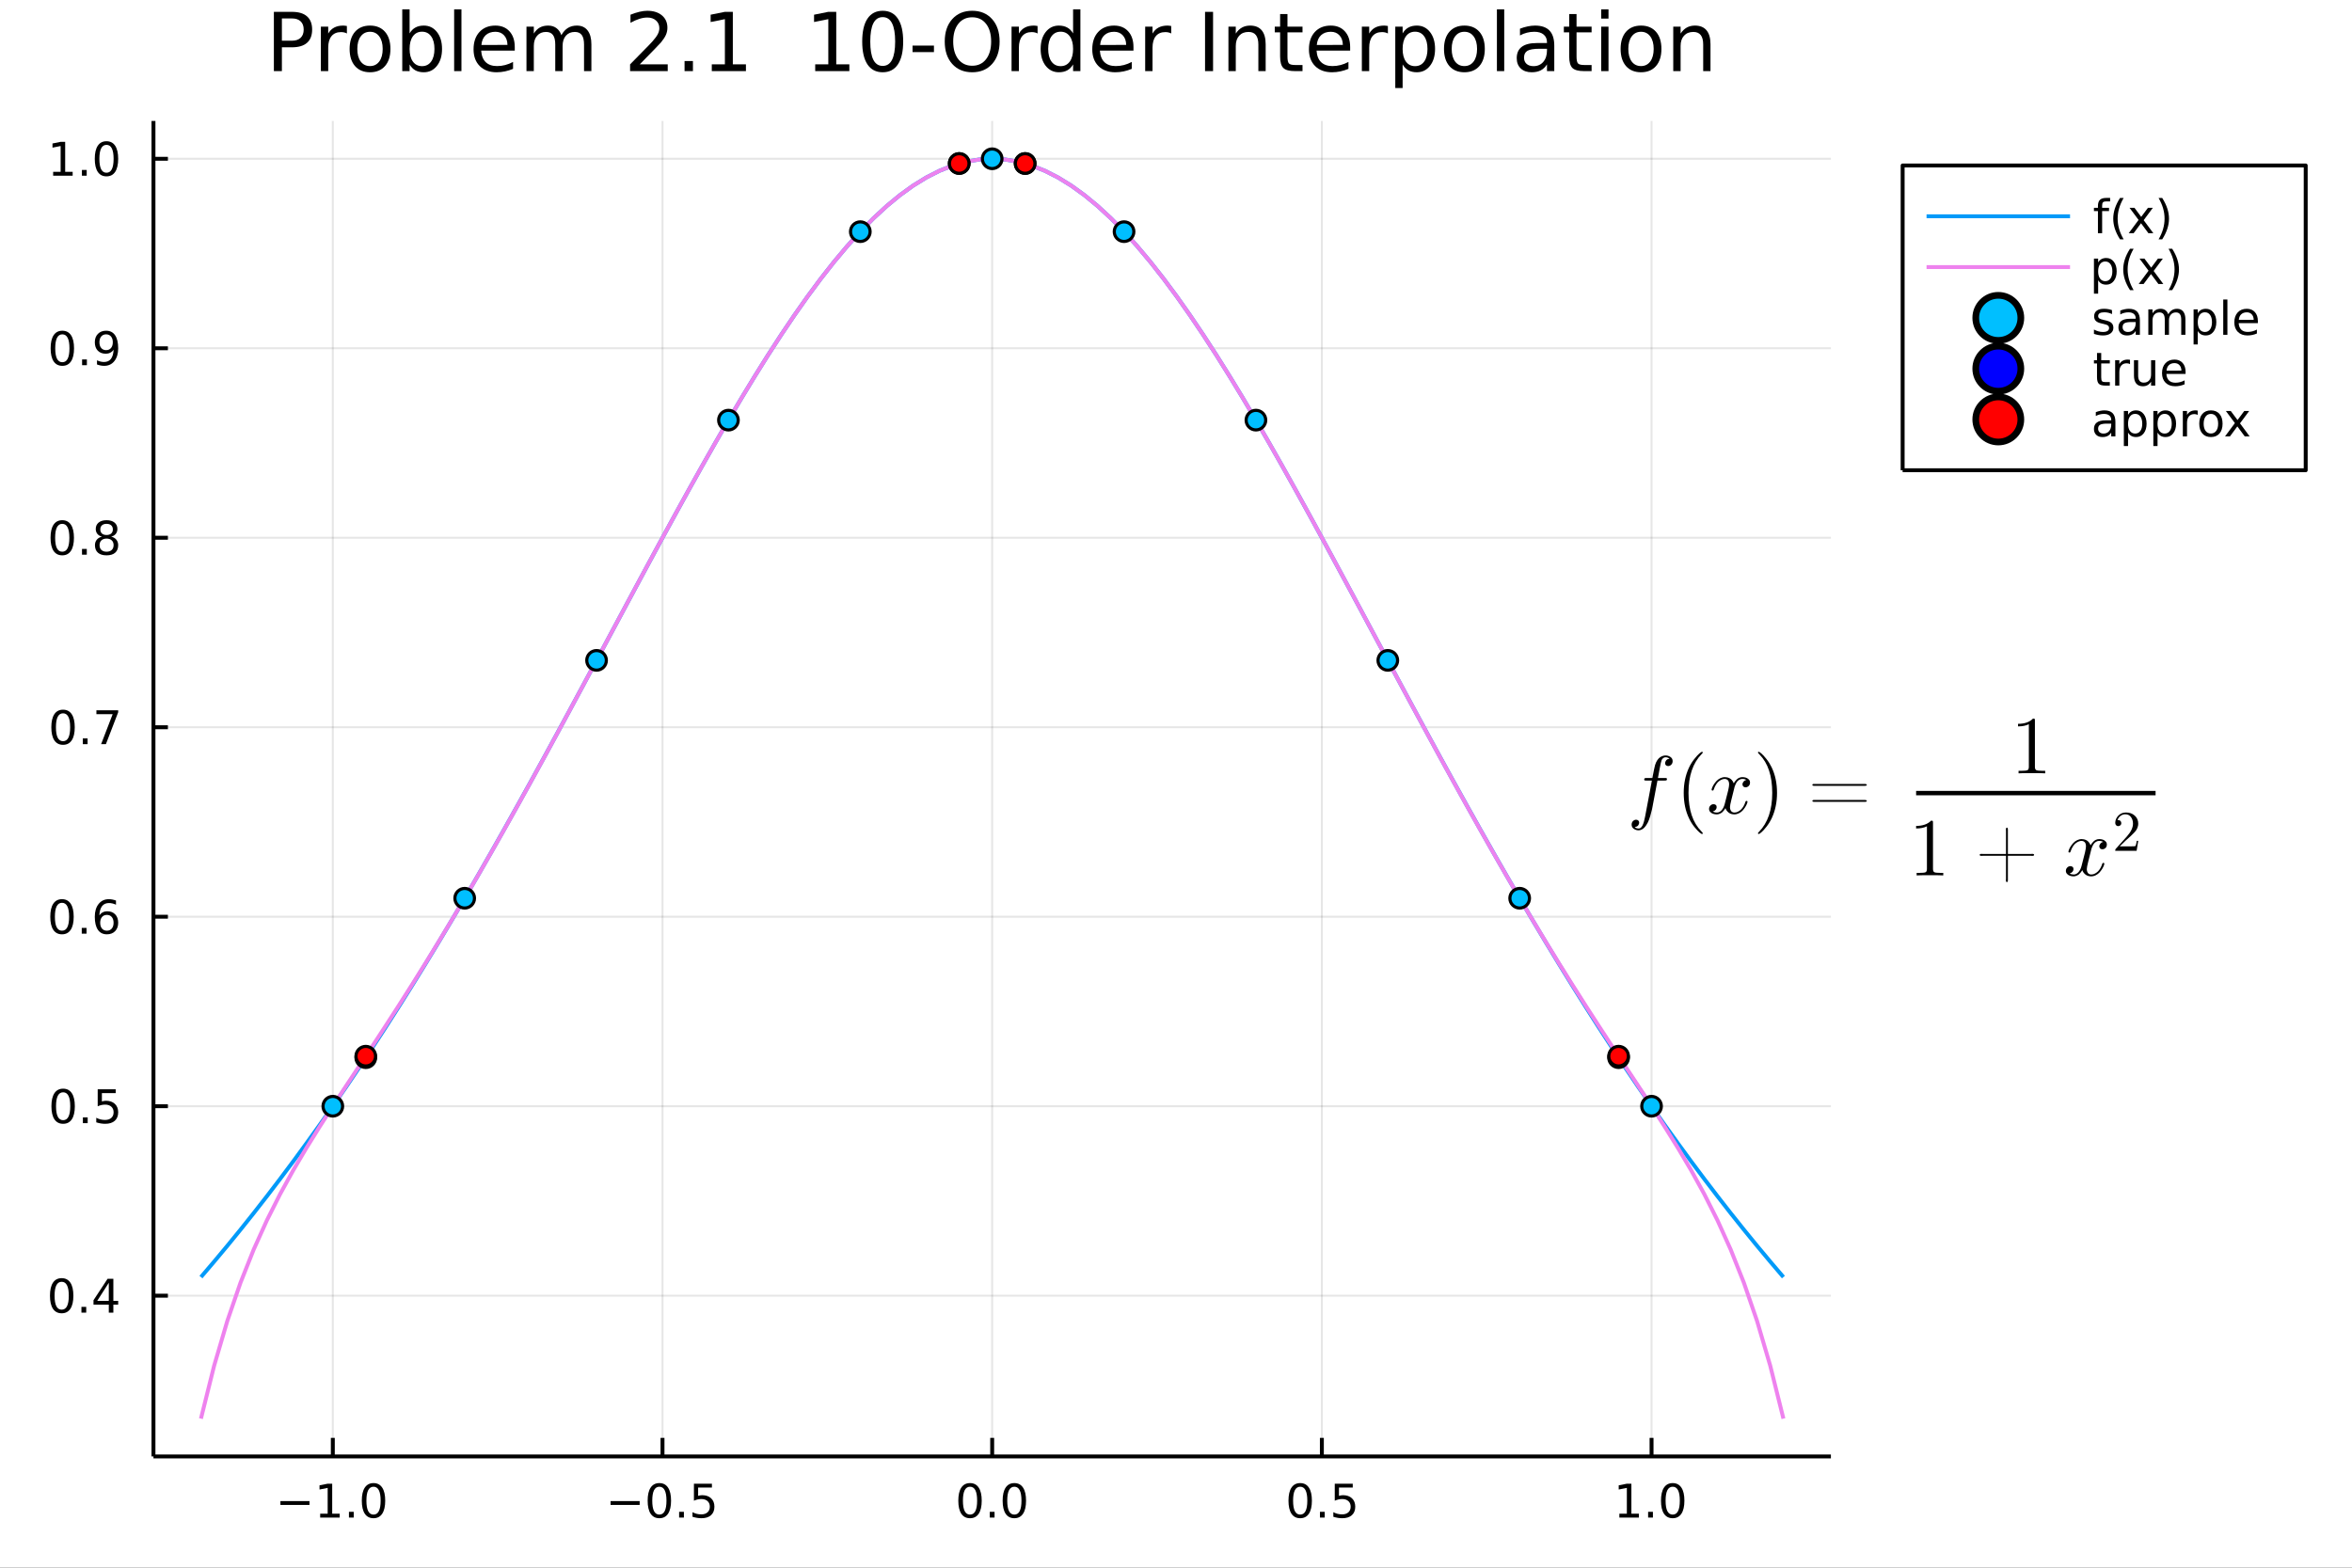 <?xml version="1.0" encoding="utf-8"?>
<svg xmlns="http://www.w3.org/2000/svg" xmlns:xlink="http://www.w3.org/1999/xlink" width="600" height="400" viewBox="0 0 2400 1600">
<rect x="0" y="0" width="2400" height="1600" fill="#333333" stroke="none"/>
<defs>
  <clipPath id="clip710">
    <rect x="0" y="0" width="2400" height="1600"/>
  </clipPath>
</defs>
<path clip-path="url(#clip710)" d="
M0 1600 L2400 1600 L2400 0 L0 0  Z
  " fill="#ffffff" fill-rule="evenodd" fill-opacity="1"/>
<defs>
  <clipPath id="clip711">
    <rect x="480" y="0" width="1681" height="1600"/>
  </clipPath>
</defs>
<path clip-path="url(#clip710)" d="
M156.598 1486.45 L1868.27 1486.45 L1868.27 123.472 L156.598 123.472  Z
  " fill="#ffffff" fill-rule="evenodd" fill-opacity="1"/>
<defs>
  <clipPath id="clip712">
    <rect x="156" y="123" width="1713" height="1364"/>
  </clipPath>
</defs>
<polyline clip-path="url(#clip712)" style="stroke:#000000; stroke-linecap:butt; stroke-linejoin:round; stroke-width:2; stroke-opacity:0.1; fill:none" points="
  339.607,1486.45 339.607,123.472 
  "/>
<polyline clip-path="url(#clip712)" style="stroke:#000000; stroke-linecap:butt; stroke-linejoin:round; stroke-width:2; stroke-opacity:0.1; fill:none" points="
  676.019,1486.45 676.019,123.472 
  "/>
<polyline clip-path="url(#clip712)" style="stroke:#000000; stroke-linecap:butt; stroke-linejoin:round; stroke-width:2; stroke-opacity:0.1; fill:none" points="
  1012.43,1486.45 1012.43,123.472 
  "/>
<polyline clip-path="url(#clip712)" style="stroke:#000000; stroke-linecap:butt; stroke-linejoin:round; stroke-width:2; stroke-opacity:0.1; fill:none" points="
  1348.84,1486.45 1348.84,123.472 
  "/>
<polyline clip-path="url(#clip712)" style="stroke:#000000; stroke-linecap:butt; stroke-linejoin:round; stroke-width:2; stroke-opacity:0.1; fill:none" points="
  1685.26,1486.45 1685.26,123.472 
  "/>
<polyline clip-path="url(#clip710)" style="stroke:#000000; stroke-linecap:butt; stroke-linejoin:round; stroke-width:4; stroke-opacity:1; fill:none" points="
  156.598,1486.45 1868.27,1486.45 
  "/>
<polyline clip-path="url(#clip710)" style="stroke:#000000; stroke-linecap:butt; stroke-linejoin:round; stroke-width:4; stroke-opacity:1; fill:none" points="
  339.607,1486.45 339.607,1467.55 
  "/>
<polyline clip-path="url(#clip710)" style="stroke:#000000; stroke-linecap:butt; stroke-linejoin:round; stroke-width:4; stroke-opacity:1; fill:none" points="
  676.019,1486.45 676.019,1467.55 
  "/>
<polyline clip-path="url(#clip710)" style="stroke:#000000; stroke-linecap:butt; stroke-linejoin:round; stroke-width:4; stroke-opacity:1; fill:none" points="
  1012.43,1486.45 1012.43,1467.55 
  "/>
<polyline clip-path="url(#clip710)" style="stroke:#000000; stroke-linecap:butt; stroke-linejoin:round; stroke-width:4; stroke-opacity:1; fill:none" points="
  1348.84,1486.45 1348.84,1467.55 
  "/>
<polyline clip-path="url(#clip710)" style="stroke:#000000; stroke-linecap:butt; stroke-linejoin:round; stroke-width:4; stroke-opacity:1; fill:none" points="
  1685.26,1486.45 1685.26,1467.55 
  "/>
<path clip-path="url(#clip710)" d="M286.135 1532.02 L315.811 1532.02 L315.811 1535.95 L286.135 1535.95 L286.135 1532.02 Z" fill="#000000" fill-rule="evenodd" fill-opacity="1" /><path clip-path="url(#clip710)" d="M326.713 1544.91 L334.352 1544.91 L334.352 1518.55 L326.042 1520.21 L326.042 1515.95 L334.306 1514.29 L338.982 1514.29 L338.982 1544.91 L346.621 1544.91 L346.621 1548.85 L326.713 1548.85 L326.713 1544.91 Z" fill="#000000" fill-rule="evenodd" fill-opacity="1" /><path clip-path="url(#clip710)" d="M356.065 1542.97 L360.949 1542.97 L360.949 1548.85 L356.065 1548.85 L356.065 1542.97 Z" fill="#000000" fill-rule="evenodd" fill-opacity="1" /><path clip-path="url(#clip710)" d="M381.134 1517.37 Q377.523 1517.37 375.694 1520.93 Q373.889 1524.47 373.889 1531.6 Q373.889 1538.71 375.694 1542.27 Q377.523 1545.82 381.134 1545.82 Q384.768 1545.82 386.574 1542.27 Q388.403 1538.71 388.403 1531.6 Q388.403 1524.47 386.574 1520.93 Q384.768 1517.37 381.134 1517.37 M381.134 1513.66 Q386.944 1513.66 390 1518.27 Q393.079 1522.85 393.079 1531.6 Q393.079 1540.33 390 1544.94 Q386.944 1549.52 381.134 1549.52 Q375.324 1549.52 372.245 1544.94 Q369.19 1540.33 369.19 1531.6 Q369.19 1522.85 372.245 1518.27 Q375.324 1513.66 381.134 1513.66 Z" fill="#000000" fill-rule="evenodd" fill-opacity="1" /><path clip-path="url(#clip710)" d="M623.045 1532.02 L652.721 1532.02 L652.721 1535.95 L623.045 1535.95 L623.045 1532.02 Z" fill="#000000" fill-rule="evenodd" fill-opacity="1" /><path clip-path="url(#clip710)" d="M672.813 1517.37 Q669.202 1517.37 667.373 1520.93 Q665.568 1524.47 665.568 1531.6 Q665.568 1538.71 667.373 1542.27 Q669.202 1545.82 672.813 1545.82 Q676.448 1545.82 678.253 1542.27 Q680.082 1538.71 680.082 1531.6 Q680.082 1524.47 678.253 1520.93 Q676.448 1517.37 672.813 1517.37 M672.813 1513.66 Q678.623 1513.66 681.679 1518.27 Q684.758 1522.85 684.758 1531.6 Q684.758 1540.33 681.679 1544.94 Q678.623 1549.52 672.813 1549.52 Q667.003 1549.52 663.924 1544.94 Q660.869 1540.33 660.869 1531.6 Q660.869 1522.85 663.924 1518.27 Q667.003 1513.66 672.813 1513.66 Z" fill="#000000" fill-rule="evenodd" fill-opacity="1" /><path clip-path="url(#clip710)" d="M692.975 1542.97 L697.859 1542.97 L697.859 1548.85 L692.975 1548.85 L692.975 1542.97 Z" fill="#000000" fill-rule="evenodd" fill-opacity="1" /><path clip-path="url(#clip710)" d="M708.091 1514.29 L726.447 1514.29 L726.447 1518.22 L712.373 1518.22 L712.373 1526.7 Q713.392 1526.35 714.41 1526.19 Q715.429 1526 716.447 1526 Q722.234 1526 725.614 1529.17 Q728.994 1532.34 728.994 1537.76 Q728.994 1543.34 725.521 1546.44 Q722.049 1549.52 715.73 1549.52 Q713.554 1549.52 711.285 1549.15 Q709.04 1548.78 706.633 1548.04 L706.633 1543.34 Q708.716 1544.47 710.938 1545.03 Q713.16 1545.58 715.637 1545.58 Q719.642 1545.58 721.98 1543.48 Q724.318 1541.37 724.318 1537.76 Q724.318 1534.15 721.98 1532.04 Q719.642 1529.94 715.637 1529.94 Q713.762 1529.94 711.887 1530.35 Q710.035 1530.77 708.091 1531.65 L708.091 1514.29 Z" fill="#000000" fill-rule="evenodd" fill-opacity="1" /><path clip-path="url(#clip710)" d="M989.816 1517.37 Q986.205 1517.37 984.376 1520.93 Q982.571 1524.47 982.571 1531.6 Q982.571 1538.71 984.376 1542.27 Q986.205 1545.82 989.816 1545.82 Q993.45 1545.82 995.256 1542.27 Q997.085 1538.71 997.085 1531.6 Q997.085 1524.47 995.256 1520.93 Q993.45 1517.37 989.816 1517.37 M989.816 1513.66 Q995.626 1513.66 998.682 1518.27 Q1001.76 1522.85 1001.76 1531.6 Q1001.76 1540.33 998.682 1544.94 Q995.626 1549.52 989.816 1549.52 Q984.006 1549.52 980.927 1544.94 Q977.872 1540.33 977.872 1531.6 Q977.872 1522.85 980.927 1518.27 Q984.006 1513.66 989.816 1513.66 Z" fill="#000000" fill-rule="evenodd" fill-opacity="1" /><path clip-path="url(#clip710)" d="M1009.98 1542.97 L1014.86 1542.97 L1014.86 1548.85 L1009.98 1548.85 L1009.98 1542.97 Z" fill="#000000" fill-rule="evenodd" fill-opacity="1" /><path clip-path="url(#clip710)" d="M1035.05 1517.37 Q1031.44 1517.37 1029.61 1520.93 Q1027.8 1524.47 1027.8 1531.6 Q1027.8 1538.71 1029.61 1542.27 Q1031.44 1545.82 1035.05 1545.82 Q1038.68 1545.82 1040.49 1542.27 Q1042.32 1538.71 1042.32 1531.6 Q1042.32 1524.47 1040.49 1520.93 Q1038.68 1517.37 1035.05 1517.37 M1035.05 1513.66 Q1040.86 1513.66 1043.91 1518.27 Q1046.99 1522.85 1046.99 1531.6 Q1046.99 1540.33 1043.91 1544.94 Q1040.86 1549.52 1035.05 1549.52 Q1029.24 1549.52 1026.16 1544.94 Q1023.1 1540.33 1023.1 1531.6 Q1023.1 1522.85 1026.16 1518.27 Q1029.24 1513.66 1035.05 1513.66 Z" fill="#000000" fill-rule="evenodd" fill-opacity="1" /><path clip-path="url(#clip710)" d="M1326.73 1517.37 Q1323.12 1517.37 1321.29 1520.93 Q1319.48 1524.47 1319.48 1531.6 Q1319.48 1538.71 1321.29 1542.27 Q1323.12 1545.82 1326.73 1545.82 Q1330.36 1545.82 1332.17 1542.27 Q1334 1538.71 1334 1531.6 Q1334 1524.47 1332.17 1520.93 Q1330.36 1517.37 1326.73 1517.37 M1326.73 1513.66 Q1332.54 1513.66 1335.59 1518.27 Q1338.67 1522.85 1338.67 1531.6 Q1338.67 1540.33 1335.59 1544.94 Q1332.54 1549.52 1326.73 1549.52 Q1320.92 1549.52 1317.84 1544.94 Q1314.78 1540.33 1314.78 1531.6 Q1314.78 1522.85 1317.84 1518.27 Q1320.92 1513.66 1326.73 1513.66 Z" fill="#000000" fill-rule="evenodd" fill-opacity="1" /><path clip-path="url(#clip710)" d="M1346.89 1542.97 L1351.77 1542.97 L1351.77 1548.85 L1346.89 1548.85 L1346.89 1542.97 Z" fill="#000000" fill-rule="evenodd" fill-opacity="1" /><path clip-path="url(#clip710)" d="M1362 1514.29 L1380.36 1514.29 L1380.36 1518.22 L1366.29 1518.22 L1366.29 1526.7 Q1367.31 1526.35 1368.32 1526.19 Q1369.34 1526 1370.36 1526 Q1376.15 1526 1379.53 1529.17 Q1382.91 1532.34 1382.91 1537.76 Q1382.91 1543.34 1379.43 1546.44 Q1375.96 1549.52 1369.64 1549.52 Q1367.47 1549.52 1365.2 1549.15 Q1362.95 1548.78 1360.55 1548.04 L1360.55 1543.34 Q1362.63 1544.47 1364.85 1545.03 Q1367.07 1545.58 1369.55 1545.58 Q1373.55 1545.58 1375.89 1543.48 Q1378.23 1541.37 1378.23 1537.76 Q1378.23 1534.15 1375.89 1532.04 Q1373.55 1529.94 1369.55 1529.94 Q1367.68 1529.94 1365.8 1530.35 Q1363.95 1530.77 1362 1531.65 L1362 1514.29 Z" fill="#000000" fill-rule="evenodd" fill-opacity="1" /><path clip-path="url(#clip710)" d="M1652.41 1544.91 L1660.05 1544.91 L1660.05 1518.55 L1651.74 1520.21 L1651.74 1515.95 L1660 1514.29 L1664.68 1514.29 L1664.68 1544.91 L1672.32 1544.91 L1672.32 1548.85 L1652.41 1548.85 L1652.41 1544.91 Z" fill="#000000" fill-rule="evenodd" fill-opacity="1" /><path clip-path="url(#clip710)" d="M1681.76 1542.97 L1686.65 1542.97 L1686.65 1548.85 L1681.76 1548.85 L1681.76 1542.97 Z" fill="#000000" fill-rule="evenodd" fill-opacity="1" /><path clip-path="url(#clip710)" d="M1706.83 1517.37 Q1703.22 1517.37 1701.39 1520.93 Q1699.59 1524.47 1699.59 1531.6 Q1699.59 1538.71 1701.39 1542.27 Q1703.22 1545.82 1706.83 1545.82 Q1710.47 1545.82 1712.27 1542.27 Q1714.1 1538.71 1714.1 1531.6 Q1714.1 1524.47 1712.27 1520.93 Q1710.47 1517.37 1706.83 1517.37 M1706.83 1513.66 Q1712.64 1513.66 1715.7 1518.27 Q1718.78 1522.85 1718.78 1531.6 Q1718.78 1540.33 1715.7 1544.94 Q1712.64 1549.52 1706.83 1549.52 Q1701.02 1549.52 1697.94 1544.94 Q1694.89 1540.33 1694.89 1531.6 Q1694.89 1522.85 1697.94 1518.27 Q1701.02 1513.66 1706.83 1513.66 Z" fill="#000000" fill-rule="evenodd" fill-opacity="1" /><polyline clip-path="url(#clip712)" style="stroke:#000000; stroke-linecap:butt; stroke-linejoin:round; stroke-width:2; stroke-opacity:0.1; fill:none" points="
  156.598,1322.41 1868.27,1322.41 
  "/>
<polyline clip-path="url(#clip712)" style="stroke:#000000; stroke-linecap:butt; stroke-linejoin:round; stroke-width:2; stroke-opacity:0.1; fill:none" points="
  156.598,1129.02 1868.27,1129.02 
  "/>
<polyline clip-path="url(#clip712)" style="stroke:#000000; stroke-linecap:butt; stroke-linejoin:round; stroke-width:2; stroke-opacity:0.1; fill:none" points="
  156.598,935.624 1868.27,935.624 
  "/>
<polyline clip-path="url(#clip712)" style="stroke:#000000; stroke-linecap:butt; stroke-linejoin:round; stroke-width:2; stroke-opacity:0.1; fill:none" points="
  156.598,742.23 1868.27,742.23 
  "/>
<polyline clip-path="url(#clip712)" style="stroke:#000000; stroke-linecap:butt; stroke-linejoin:round; stroke-width:2; stroke-opacity:0.1; fill:none" points="
  156.598,548.835 1868.27,548.835 
  "/>
<polyline clip-path="url(#clip712)" style="stroke:#000000; stroke-linecap:butt; stroke-linejoin:round; stroke-width:2; stroke-opacity:0.1; fill:none" points="
  156.598,355.441 1868.27,355.441 
  "/>
<polyline clip-path="url(#clip712)" style="stroke:#000000; stroke-linecap:butt; stroke-linejoin:round; stroke-width:2; stroke-opacity:0.1; fill:none" points="
  156.598,162.047 1868.27,162.047 
  "/>
<polyline clip-path="url(#clip710)" style="stroke:#000000; stroke-linecap:butt; stroke-linejoin:round; stroke-width:4; stroke-opacity:1; fill:none" points="
  156.598,1486.45 156.598,123.472 
  "/>
<polyline clip-path="url(#clip710)" style="stroke:#000000; stroke-linecap:butt; stroke-linejoin:round; stroke-width:4; stroke-opacity:1; fill:none" points="
  156.598,1322.41 171.327,1322.41 
  "/>
<polyline clip-path="url(#clip710)" style="stroke:#000000; stroke-linecap:butt; stroke-linejoin:round; stroke-width:4; stroke-opacity:1; fill:none" points="
  156.598,1129.02 171.327,1129.02 
  "/>
<polyline clip-path="url(#clip710)" style="stroke:#000000; stroke-linecap:butt; stroke-linejoin:round; stroke-width:4; stroke-opacity:1; fill:none" points="
  156.598,935.624 171.327,935.624 
  "/>
<polyline clip-path="url(#clip710)" style="stroke:#000000; stroke-linecap:butt; stroke-linejoin:round; stroke-width:4; stroke-opacity:1; fill:none" points="
  156.598,742.23 171.327,742.23 
  "/>
<polyline clip-path="url(#clip710)" style="stroke:#000000; stroke-linecap:butt; stroke-linejoin:round; stroke-width:4; stroke-opacity:1; fill:none" points="
  156.598,548.835 171.327,548.835 
  "/>
<polyline clip-path="url(#clip710)" style="stroke:#000000; stroke-linecap:butt; stroke-linejoin:round; stroke-width:4; stroke-opacity:1; fill:none" points="
  156.598,355.441 171.327,355.441 
  "/>
<polyline clip-path="url(#clip710)" style="stroke:#000000; stroke-linecap:butt; stroke-linejoin:round; stroke-width:4; stroke-opacity:1; fill:none" points="
  156.598,162.047 171.327,162.047 
  "/>
<path clip-path="url(#clip710)" d="M62.937 1308.21 Q59.325 1308.21 57.497 1311.78 Q55.691 1315.32 55.691 1322.45 Q55.691 1329.55 57.497 1333.12 Q59.325 1336.66 62.937 1336.66 Q66.571 1336.66 68.376 1333.12 Q70.205 1329.55 70.205 1322.45 Q70.205 1315.32 68.376 1311.78 Q66.571 1308.21 62.937 1308.21 M62.937 1304.51 Q68.747 1304.51 71.802 1309.11 Q74.881 1313.7 74.881 1322.45 Q74.881 1331.17 71.802 1335.78 Q68.747 1340.36 62.937 1340.36 Q57.126 1340.36 54.048 1335.78 Q50.992 1331.17 50.992 1322.45 Q50.992 1313.7 54.048 1309.11 Q57.126 1304.51 62.937 1304.51 Z" fill="#000000" fill-rule="evenodd" fill-opacity="1" /><path clip-path="url(#clip710)" d="M83.098 1333.81 L87.983 1333.81 L87.983 1339.69 L83.098 1339.69 L83.098 1333.81 Z" fill="#000000" fill-rule="evenodd" fill-opacity="1" /><path clip-path="url(#clip710)" d="M111.015 1309.21 L99.21 1327.66 L111.015 1327.66 L111.015 1309.21 M109.788 1305.13 L115.668 1305.13 L115.668 1327.66 L120.598 1327.66 L120.598 1331.54 L115.668 1331.54 L115.668 1339.69 L111.015 1339.69 L111.015 1331.54 L95.413 1331.54 L95.413 1327.03 L109.788 1305.13 Z" fill="#000000" fill-rule="evenodd" fill-opacity="1" /><path clip-path="url(#clip710)" d="M64.418 1114.82 Q60.807 1114.82 58.978 1118.38 Q57.173 1121.92 57.173 1129.05 Q57.173 1136.16 58.978 1139.72 Q60.807 1143.27 64.418 1143.27 Q68.052 1143.27 69.858 1139.72 Q71.686 1136.16 71.686 1129.05 Q71.686 1121.92 69.858 1118.38 Q68.052 1114.82 64.418 1114.82 M64.418 1111.11 Q70.228 1111.11 73.284 1115.72 Q76.362 1120.3 76.362 1129.05 Q76.362 1137.78 73.284 1142.39 Q70.228 1146.97 64.418 1146.97 Q58.608 1146.97 55.529 1142.39 Q52.474 1137.78 52.474 1129.05 Q52.474 1120.3 55.529 1115.72 Q58.608 1111.11 64.418 1111.11 Z" fill="#000000" fill-rule="evenodd" fill-opacity="1" /><path clip-path="url(#clip710)" d="M84.58 1140.42 L89.464 1140.42 L89.464 1146.3 L84.58 1146.3 L84.58 1140.42 Z" fill="#000000" fill-rule="evenodd" fill-opacity="1" /><path clip-path="url(#clip710)" d="M99.696 1111.74 L118.052 1111.74 L118.052 1115.67 L103.978 1115.67 L103.978 1124.15 Q104.996 1123.8 106.015 1123.64 Q107.033 1123.45 108.052 1123.45 Q113.839 1123.45 117.219 1126.62 Q120.598 1129.79 120.598 1135.21 Q120.598 1140.79 117.126 1143.89 Q113.654 1146.97 107.334 1146.97 Q105.159 1146.97 102.89 1146.6 Q100.645 1146.23 98.237 1145.49 L98.237 1140.79 Q100.321 1141.92 102.543 1142.48 Q104.765 1143.03 107.242 1143.03 Q111.246 1143.03 113.584 1140.93 Q115.922 1138.82 115.922 1135.21 Q115.922 1131.6 113.584 1129.49 Q111.246 1127.39 107.242 1127.39 Q105.367 1127.39 103.492 1127.8 Q101.64 1128.22 99.696 1129.1 L99.696 1111.74 Z" fill="#000000" fill-rule="evenodd" fill-opacity="1" /><path clip-path="url(#clip710)" d="M63.261 921.423 Q59.65 921.423 57.821 924.987 Q56.015 928.529 56.015 935.659 Q56.015 942.765 57.821 946.33 Q59.65 949.872 63.261 949.872 Q66.895 949.872 68.7 946.33 Q70.529 942.765 70.529 935.659 Q70.529 928.529 68.7 924.987 Q66.895 921.423 63.261 921.423 M63.261 917.719 Q69.071 917.719 72.126 922.325 Q75.205 926.909 75.205 935.659 Q75.205 944.386 72.126 948.992 Q69.071 953.575 63.261 953.575 Q57.45 953.575 54.372 948.992 Q51.316 944.386 51.316 935.659 Q51.316 926.909 54.372 922.325 Q57.45 917.719 63.261 917.719 Z" fill="#000000" fill-rule="evenodd" fill-opacity="1" /><path clip-path="url(#clip710)" d="M83.422 947.024 L88.307 947.024 L88.307 952.904 L83.422 952.904 L83.422 947.024 Z" fill="#000000" fill-rule="evenodd" fill-opacity="1" /><path clip-path="url(#clip710)" d="M109.071 933.761 Q105.922 933.761 104.071 935.913 Q102.242 938.066 102.242 941.816 Q102.242 945.543 104.071 947.719 Q105.922 949.872 109.071 949.872 Q112.219 949.872 114.047 947.719 Q115.899 945.543 115.899 941.816 Q115.899 938.066 114.047 935.913 Q112.219 933.761 109.071 933.761 M118.353 919.108 L118.353 923.367 Q116.594 922.534 114.788 922.094 Q113.006 921.654 111.246 921.654 Q106.617 921.654 104.163 924.779 Q101.733 927.904 101.385 934.224 Q102.751 932.21 104.811 931.145 Q106.871 930.057 109.348 930.057 Q114.557 930.057 117.566 933.228 Q120.598 936.376 120.598 941.816 Q120.598 947.14 117.45 950.358 Q114.302 953.575 109.071 953.575 Q103.075 953.575 99.904 948.992 Q96.733 944.386 96.733 935.659 Q96.733 927.464 100.621 922.603 Q104.51 917.719 111.061 917.719 Q112.82 917.719 114.603 918.066 Q116.408 918.413 118.353 919.108 Z" fill="#000000" fill-rule="evenodd" fill-opacity="1" /><path clip-path="url(#clip710)" d="M64.325 728.028 Q60.714 728.028 58.886 731.593 Q57.08 735.135 57.08 742.264 Q57.08 749.371 58.886 752.936 Q60.714 756.477 64.325 756.477 Q67.96 756.477 69.765 752.936 Q71.594 749.371 71.594 742.264 Q71.594 735.135 69.765 731.593 Q67.96 728.028 64.325 728.028 M64.325 724.325 Q70.135 724.325 73.191 728.931 Q76.27 733.514 76.27 742.264 Q76.27 750.991 73.191 755.598 Q70.135 760.181 64.325 760.181 Q58.515 760.181 55.437 755.598 Q52.381 750.991 52.381 742.264 Q52.381 733.514 55.437 728.931 Q58.515 724.325 64.325 724.325 Z" fill="#000000" fill-rule="evenodd" fill-opacity="1" /><path clip-path="url(#clip710)" d="M84.487 753.63 L89.371 753.63 L89.371 759.51 L84.487 759.51 L84.487 753.63 Z" fill="#000000" fill-rule="evenodd" fill-opacity="1" /><path clip-path="url(#clip710)" d="M98.376 724.95 L120.598 724.95 L120.598 726.94 L108.052 759.51 L103.168 759.51 L114.973 728.885 L98.376 728.885 L98.376 724.95 Z" fill="#000000" fill-rule="evenodd" fill-opacity="1" /><path clip-path="url(#clip710)" d="M63.515 534.634 Q59.904 534.634 58.075 538.199 Q56.27 541.741 56.27 548.87 Q56.27 555.977 58.075 559.541 Q59.904 563.083 63.515 563.083 Q67.149 563.083 68.955 559.541 Q70.784 555.977 70.784 548.87 Q70.784 541.741 68.955 538.199 Q67.149 534.634 63.515 534.634 M63.515 530.93 Q69.325 530.93 72.381 535.537 Q75.46 540.12 75.46 548.87 Q75.46 557.597 72.381 562.203 Q69.325 566.787 63.515 566.787 Q57.705 566.787 54.626 562.203 Q51.571 557.597 51.571 548.87 Q51.571 540.12 54.626 535.537 Q57.705 530.93 63.515 530.93 Z" fill="#000000" fill-rule="evenodd" fill-opacity="1" /><path clip-path="url(#clip710)" d="M83.677 560.236 L88.561 560.236 L88.561 566.115 L83.677 566.115 L83.677 560.236 Z" fill="#000000" fill-rule="evenodd" fill-opacity="1" /><path clip-path="url(#clip710)" d="M108.746 549.703 Q105.413 549.703 103.492 551.486 Q101.594 553.268 101.594 556.393 Q101.594 559.518 103.492 561.301 Q105.413 563.083 108.746 563.083 Q112.08 563.083 114.001 561.301 Q115.922 559.495 115.922 556.393 Q115.922 553.268 114.001 551.486 Q112.103 549.703 108.746 549.703 M104.071 547.713 Q101.061 546.972 99.371 544.912 Q97.705 542.852 97.705 539.889 Q97.705 535.745 100.645 533.338 Q103.608 530.93 108.746 530.93 Q113.908 530.93 116.848 533.338 Q119.788 535.745 119.788 539.889 Q119.788 542.852 118.098 544.912 Q116.432 546.972 113.445 547.713 Q116.825 548.5 118.7 550.791 Q120.598 553.083 120.598 556.393 Q120.598 561.416 117.52 564.102 Q114.464 566.787 108.746 566.787 Q103.029 566.787 99.95 564.102 Q96.895 561.416 96.895 556.393 Q96.895 553.083 98.793 550.791 Q100.691 548.5 104.071 547.713 M102.358 540.329 Q102.358 543.014 104.024 544.518 Q105.714 546.023 108.746 546.023 Q111.756 546.023 113.445 544.518 Q115.158 543.014 115.158 540.329 Q115.158 537.643 113.445 536.139 Q111.756 534.634 108.746 534.634 Q105.714 534.634 104.024 536.139 Q102.358 537.643 102.358 540.329 Z" fill="#000000" fill-rule="evenodd" fill-opacity="1" /><path clip-path="url(#clip710)" d="M63.608 341.24 Q59.997 341.24 58.168 344.805 Q56.362 348.346 56.362 355.476 Q56.362 362.582 58.168 366.147 Q59.997 369.689 63.608 369.689 Q67.242 369.689 69.048 366.147 Q70.876 362.582 70.876 355.476 Q70.876 348.346 69.048 344.805 Q67.242 341.24 63.608 341.24 M63.608 337.536 Q69.418 337.536 72.474 342.143 Q75.552 346.726 75.552 355.476 Q75.552 364.203 72.474 368.809 Q69.418 373.392 63.608 373.392 Q57.798 373.392 54.719 368.809 Q51.663 364.203 51.663 355.476 Q51.663 346.726 54.719 342.143 Q57.798 337.536 63.608 337.536 Z" fill="#000000" fill-rule="evenodd" fill-opacity="1" /><path clip-path="url(#clip710)" d="M83.77 366.842 L88.654 366.842 L88.654 372.721 L83.77 372.721 L83.77 366.842 Z" fill="#000000" fill-rule="evenodd" fill-opacity="1" /><path clip-path="url(#clip710)" d="M98.978 372.004 L98.978 367.744 Q100.737 368.578 102.543 369.017 Q104.348 369.457 106.084 369.457 Q110.714 369.457 113.145 366.355 Q115.598 363.23 115.945 356.888 Q114.603 358.879 112.543 359.943 Q110.483 361.008 107.983 361.008 Q102.797 361.008 99.765 357.883 Q96.756 354.735 96.756 349.295 Q96.756 343.971 99.904 340.754 Q103.052 337.536 108.283 337.536 Q114.279 337.536 117.427 342.143 Q120.598 346.726 120.598 355.476 Q120.598 363.647 116.709 368.531 Q112.844 373.392 106.293 373.392 Q104.534 373.392 102.728 373.045 Q100.922 372.698 98.978 372.004 M108.283 357.351 Q111.432 357.351 113.26 355.198 Q115.112 353.045 115.112 349.295 Q115.112 345.569 113.26 343.416 Q111.432 341.24 108.283 341.24 Q105.135 341.24 103.284 343.416 Q101.455 345.569 101.455 349.295 Q101.455 353.045 103.284 355.198 Q105.135 357.351 108.283 357.351 Z" fill="#000000" fill-rule="evenodd" fill-opacity="1" /><path clip-path="url(#clip710)" d="M54.233 175.392 L61.872 175.392 L61.872 149.026 L53.562 150.693 L53.562 146.434 L61.825 144.767 L66.501 144.767 L66.501 175.392 L74.14 175.392 L74.14 179.327 L54.233 179.327 L54.233 175.392 Z" fill="#000000" fill-rule="evenodd" fill-opacity="1" /><path clip-path="url(#clip710)" d="M83.585 173.447 L88.469 173.447 L88.469 179.327 L83.585 179.327 L83.585 173.447 Z" fill="#000000" fill-rule="evenodd" fill-opacity="1" /><path clip-path="url(#clip710)" d="M108.654 147.846 Q105.043 147.846 103.214 151.41 Q101.409 154.952 101.409 162.082 Q101.409 169.188 103.214 172.753 Q105.043 176.295 108.654 176.295 Q112.288 176.295 114.094 172.753 Q115.922 169.188 115.922 162.082 Q115.922 154.952 114.094 151.41 Q112.288 147.846 108.654 147.846 M108.654 144.142 Q114.464 144.142 117.52 148.748 Q120.598 153.332 120.598 162.082 Q120.598 170.808 117.52 175.415 Q114.464 179.998 108.654 179.998 Q102.844 179.998 99.765 175.415 Q96.71 170.808 96.71 162.082 Q96.71 153.332 99.765 148.748 Q102.844 144.142 108.654 144.142 Z" fill="#000000" fill-rule="evenodd" fill-opacity="1" /><path clip-path="url(#clip710)" d="M287.644 18.82 L287.644 41.546 L297.933 41.546 Q303.645 41.546 306.764 38.589 Q309.884 35.632 309.884 30.163 Q309.884 24.735 306.764 21.778 Q303.645 18.82 297.933 18.82 L287.644 18.82 M279.461 12.096 L297.933 12.096 Q308.101 12.096 313.286 16.714 Q318.512 21.292 318.512 30.163 Q318.512 39.115 313.286 43.693 Q308.101 48.271 297.933 48.271 L287.644 48.271 L287.644 72.576 L279.461 72.576 L279.461 12.096 Z" fill="#000000" fill-rule="evenodd" fill-opacity="1" /><path clip-path="url(#clip710)" d="M353.998 34.173 Q352.742 33.444 351.243 33.12 Q349.785 32.756 348.003 32.756 Q341.683 32.756 338.28 36.888 Q334.918 40.979 334.918 48.676 L334.918 72.576 L327.424 72.576 L327.424 27.206 L334.918 27.206 L334.918 34.254 Q337.268 30.122 341.035 28.138 Q344.802 26.112 350.19 26.112 Q350.96 26.112 351.891 26.234 Q352.823 26.315 353.957 26.517 L353.998 34.173 Z" fill="#000000" fill-rule="evenodd" fill-opacity="1" /><path clip-path="url(#clip710)" d="M377.574 32.431 Q371.579 32.431 368.095 37.131 Q364.611 41.789 364.611 49.931 Q364.611 58.074 368.055 62.773 Q371.538 67.431 377.574 67.431 Q383.529 67.431 387.013 62.732 Q390.497 58.033 390.497 49.931 Q390.497 41.87 387.013 37.171 Q383.529 32.431 377.574 32.431 M377.574 26.112 Q387.296 26.112 392.846 32.431 Q398.396 38.751 398.396 49.931 Q398.396 61.071 392.846 67.431 Q387.296 73.751 377.574 73.751 Q367.811 73.751 362.262 67.431 Q356.753 61.071 356.753 49.931 Q356.753 38.751 362.262 32.431 Q367.811 26.112 377.574 26.112 Z" fill="#000000" fill-rule="evenodd" fill-opacity="1" /><path clip-path="url(#clip710)" d="M443.32 49.931 Q443.32 41.708 439.918 37.05 Q436.555 32.35 430.641 32.35 Q424.727 32.35 421.324 37.05 Q417.962 41.708 417.962 49.931 Q417.962 58.155 421.324 62.854 Q424.727 67.512 430.641 67.512 Q436.555 67.512 439.918 62.854 Q443.32 58.155 443.32 49.931 M417.962 34.092 Q420.311 30.041 423.876 28.097 Q427.481 26.112 432.464 26.112 Q440.728 26.112 445.872 32.675 Q451.058 39.237 451.058 49.931 Q451.058 60.626 445.872 67.188 Q440.728 73.751 432.464 73.751 Q427.481 73.751 423.876 71.806 Q420.311 69.821 417.962 65.77 L417.962 72.576 L410.468 72.576 L410.468 9.544 L417.962 9.544 L417.962 34.092 Z" fill="#000000" fill-rule="evenodd" fill-opacity="1" /><path clip-path="url(#clip710)" d="M463.413 9.544 L470.866 9.544 L470.866 72.576 L463.413 72.576 L463.413 9.544 Z" fill="#000000" fill-rule="evenodd" fill-opacity="1" /><path clip-path="url(#clip710)" d="M525.27 48.028 L525.27 51.673 L490.999 51.673 Q491.486 59.37 495.618 63.421 Q499.79 67.431 507.203 67.431 Q511.497 67.431 515.507 66.378 Q519.558 65.325 523.528 63.218 L523.528 70.267 Q519.518 71.968 515.305 72.86 Q511.092 73.751 506.757 73.751 Q495.901 73.751 489.541 67.431 Q483.222 61.112 483.222 50.337 Q483.222 39.197 489.217 32.675 Q495.253 26.112 505.461 26.112 Q514.616 26.112 519.923 32.026 Q525.27 37.9 525.27 48.028 M517.816 45.84 Q517.735 39.723 514.373 36.077 Q511.051 32.431 505.542 32.431 Q499.304 32.431 495.536 35.956 Q491.81 39.48 491.243 45.88 L517.816 45.84 Z" fill="#000000" fill-rule="evenodd" fill-opacity="1" /><path clip-path="url(#clip710)" d="M572.828 35.915 Q575.623 30.892 579.512 28.502 Q583.401 26.112 588.667 26.112 Q595.756 26.112 599.604 31.095 Q603.453 36.037 603.453 45.192 L603.453 72.576 L595.958 72.576 L595.958 45.435 Q595.958 38.913 593.649 35.753 Q591.34 32.594 586.601 32.594 Q580.808 32.594 577.446 36.442 Q574.084 40.29 574.084 46.934 L574.084 72.576 L566.589 72.576 L566.589 45.435 Q566.589 38.873 564.28 35.753 Q561.971 32.594 557.151 32.594 Q551.439 32.594 548.077 36.482 Q544.714 40.331 544.714 46.934 L544.714 72.576 L537.22 72.576 L537.22 27.206 L544.714 27.206 L544.714 34.254 Q547.267 30.082 550.831 28.097 Q554.396 26.112 559.298 26.112 Q564.24 26.112 567.683 28.624 Q571.167 31.135 572.828 35.915 Z" fill="#000000" fill-rule="evenodd" fill-opacity="1" /><path clip-path="url(#clip710)" d="M652.793 65.689 L681.351 65.689 L681.351 72.576 L642.949 72.576 L642.949 65.689 Q647.607 60.869 655.628 52.767 Q663.69 44.625 665.755 42.275 Q669.685 37.86 671.224 34.822 Q672.804 31.743 672.804 28.786 Q672.804 23.965 669.401 20.927 Q666.039 17.889 660.611 17.889 Q656.762 17.889 652.469 19.226 Q648.215 20.562 643.354 23.276 L643.354 15.013 Q648.296 13.028 652.59 12.015 Q656.884 11.002 660.449 11.002 Q669.847 11.002 675.437 15.701 Q681.027 20.4 681.027 28.259 Q681.027 31.986 679.61 35.348 Q678.232 38.67 674.546 43.207 Q673.533 44.382 668.105 50.013 Q662.677 55.603 652.793 65.689 Z" fill="#000000" fill-rule="evenodd" fill-opacity="1" /><path clip-path="url(#clip710)" d="M698.527 62.287 L707.075 62.287 L707.075 72.576 L698.527 72.576 L698.527 62.287 Z" fill="#000000" fill-rule="evenodd" fill-opacity="1" /><path clip-path="url(#clip710)" d="M726.317 65.689 L739.684 65.689 L739.684 19.55 L725.142 22.466 L725.142 15.013 L739.603 12.096 L747.786 12.096 L747.786 65.689 L761.154 65.689 L761.154 72.576 L726.317 72.576 L726.317 65.689 Z" fill="#000000" fill-rule="evenodd" fill-opacity="1" /><path clip-path="url(#clip710)" d="M831.843 65.689 L845.211 65.689 L845.211 19.55 L830.668 22.466 L830.668 15.013 L845.13 12.096 L853.312 12.096 L853.312 65.689 L866.68 65.689 L866.68 72.576 L831.843 72.576 L831.843 65.689 Z" fill="#000000" fill-rule="evenodd" fill-opacity="1" /><path clip-path="url(#clip710)" d="M900.708 17.484 Q894.389 17.484 891.188 23.722 Q888.029 29.92 888.029 42.397 Q888.029 54.833 891.188 61.071 Q894.389 67.269 900.708 67.269 Q907.068 67.269 910.228 61.071 Q913.428 54.833 913.428 42.397 Q913.428 29.92 910.228 23.722 Q907.068 17.484 900.708 17.484 M900.708 11.002 Q910.876 11.002 916.223 19.064 Q921.611 27.084 921.611 42.397 Q921.611 57.669 916.223 65.73 Q910.876 73.751 900.708 73.751 Q890.54 73.751 885.152 65.73 Q879.805 57.669 879.805 42.397 Q879.805 27.084 885.152 19.064 Q890.54 11.002 900.708 11.002 Z" fill="#000000" fill-rule="evenodd" fill-opacity="1" /><path clip-path="url(#clip710)" d="M931.171 46.529 L953.005 46.529 L953.005 53.172 L931.171 53.172 L931.171 46.529 Z" fill="#000000" fill-rule="evenodd" fill-opacity="1" /><path clip-path="url(#clip710)" d="M992.056 17.646 Q983.144 17.646 977.878 24.289 Q972.652 30.933 972.652 42.397 Q972.652 53.82 977.878 60.464 Q983.144 67.107 992.056 67.107 Q1000.97 67.107 1006.15 60.464 Q1011.38 53.82 1011.38 42.397 Q1011.38 30.933 1006.15 24.289 Q1000.97 17.646 992.056 17.646 M992.056 11.002 Q1004.78 11.002 1012.39 19.55 Q1020.01 28.057 1020.01 42.397 Q1020.01 56.697 1012.39 65.244 Q1004.78 73.751 992.056 73.751 Q979.295 73.751 971.639 65.244 Q964.024 56.737 964.024 42.397 Q964.024 28.057 971.639 19.55 Q979.295 11.002 992.056 11.002 Z" fill="#000000" fill-rule="evenodd" fill-opacity="1" /><path clip-path="url(#clip710)" d="M1058.77 34.173 Q1057.52 33.444 1056.02 33.12 Q1054.56 32.756 1052.78 32.756 Q1046.46 32.756 1043.06 36.888 Q1039.69 40.979 1039.69 48.676 L1039.69 72.576 L1032.2 72.576 L1032.2 27.206 L1039.69 27.206 L1039.69 34.254 Q1042.04 30.122 1045.81 28.138 Q1049.58 26.112 1054.97 26.112 Q1055.74 26.112 1056.67 26.234 Q1057.6 26.315 1058.73 26.517 L1058.77 34.173 Z" fill="#000000" fill-rule="evenodd" fill-opacity="1" /><path clip-path="url(#clip710)" d="M1094.99 34.092 L1094.99 9.544 L1102.44 9.544 L1102.44 72.576 L1094.99 72.576 L1094.99 65.77 Q1092.64 69.821 1089.03 71.806 Q1085.47 73.751 1080.45 73.751 Q1072.22 73.751 1067.04 67.188 Q1061.89 60.626 1061.89 49.931 Q1061.89 39.237 1067.04 32.675 Q1072.22 26.112 1080.45 26.112 Q1085.47 26.112 1089.03 28.097 Q1092.64 30.041 1094.99 34.092 M1069.59 49.931 Q1069.59 58.155 1072.95 62.854 Q1076.36 67.512 1082.27 67.512 Q1088.18 67.512 1091.59 62.854 Q1094.99 58.155 1094.99 49.931 Q1094.99 41.708 1091.59 37.05 Q1088.18 32.35 1082.27 32.35 Q1076.36 32.35 1072.95 37.05 Q1069.59 41.708 1069.59 49.931 Z" fill="#000000" fill-rule="evenodd" fill-opacity="1" /><path clip-path="url(#clip710)" d="M1156.6 48.028 L1156.6 51.673 L1122.33 51.673 Q1122.82 59.37 1126.95 63.421 Q1131.12 67.431 1138.54 67.431 Q1142.83 67.431 1146.84 66.378 Q1150.89 65.325 1154.86 63.218 L1154.86 70.267 Q1150.85 71.968 1146.64 72.86 Q1142.43 73.751 1138.09 73.751 Q1127.23 73.751 1120.87 67.431 Q1114.56 61.112 1114.56 50.337 Q1114.56 39.197 1120.55 32.675 Q1126.59 26.112 1136.79 26.112 Q1145.95 26.112 1151.26 32.026 Q1156.6 37.9 1156.6 48.028 M1149.15 45.84 Q1149.07 39.723 1145.71 36.077 Q1142.38 32.431 1136.88 32.431 Q1130.64 32.431 1126.87 35.956 Q1123.14 39.48 1122.58 45.88 L1149.15 45.84 Z" fill="#000000" fill-rule="evenodd" fill-opacity="1" /><path clip-path="url(#clip710)" d="M1195.13 34.173 Q1193.87 33.444 1192.37 33.12 Q1190.91 32.756 1189.13 32.756 Q1182.81 32.756 1179.41 36.888 Q1176.05 40.979 1176.05 48.676 L1176.05 72.576 L1168.55 72.576 L1168.55 27.206 L1176.05 27.206 L1176.05 34.254 Q1178.4 30.122 1182.16 28.138 Q1185.93 26.112 1191.32 26.112 Q1192.09 26.112 1193.02 26.234 Q1193.95 26.315 1195.09 26.517 L1195.13 34.173 Z" fill="#000000" fill-rule="evenodd" fill-opacity="1" /><path clip-path="url(#clip710)" d="M1229.64 12.096 L1237.82 12.096 L1237.82 72.576 L1229.64 72.576 L1229.64 12.096 Z" fill="#000000" fill-rule="evenodd" fill-opacity="1" /><path clip-path="url(#clip710)" d="M1291.5 45.192 L1291.5 72.576 L1284.04 72.576 L1284.04 45.435 Q1284.04 38.994 1281.53 35.794 Q1279.02 32.594 1274 32.594 Q1267.96 32.594 1264.48 36.442 Q1261 40.29 1261 46.934 L1261 72.576 L1253.5 72.576 L1253.5 27.206 L1261 27.206 L1261 34.254 Q1263.67 30.163 1267.27 28.138 Q1270.92 26.112 1275.66 26.112 Q1283.48 26.112 1287.49 30.973 Q1291.5 35.794 1291.5 45.192 Z" fill="#000000" fill-rule="evenodd" fill-opacity="1" /><path clip-path="url(#clip710)" d="M1313.74 14.324 L1313.74 27.206 L1329.09 27.206 L1329.09 32.999 L1313.74 32.999 L1313.74 57.628 Q1313.74 63.178 1315.24 64.758 Q1316.78 66.338 1321.43 66.338 L1329.09 66.338 L1329.09 72.576 L1321.43 72.576 Q1312.81 72.576 1309.53 69.376 Q1306.24 66.135 1306.24 57.628 L1306.24 32.999 L1300.78 32.999 L1300.78 27.206 L1306.24 27.206 L1306.24 14.324 L1313.74 14.324 Z" fill="#000000" fill-rule="evenodd" fill-opacity="1" /><path clip-path="url(#clip710)" d="M1377.7 48.028 L1377.7 51.673 L1343.43 51.673 Q1343.92 59.37 1348.05 63.421 Q1352.22 67.431 1359.63 67.431 Q1363.93 67.431 1367.94 66.378 Q1371.99 65.325 1375.96 63.218 L1375.96 70.267 Q1371.95 71.968 1367.74 72.86 Q1363.52 73.751 1359.19 73.751 Q1348.33 73.751 1341.97 67.431 Q1335.65 61.112 1335.65 50.337 Q1335.65 39.197 1341.65 32.675 Q1347.68 26.112 1357.89 26.112 Q1367.05 26.112 1372.35 32.026 Q1377.7 37.9 1377.7 48.028 M1370.25 45.84 Q1370.17 39.723 1366.8 36.077 Q1363.48 32.431 1357.97 32.431 Q1351.74 32.431 1347.97 35.956 Q1344.24 39.48 1343.67 45.88 L1370.25 45.84 Z" fill="#000000" fill-rule="evenodd" fill-opacity="1" /><path clip-path="url(#clip710)" d="M1416.23 34.173 Q1414.97 33.444 1413.47 33.12 Q1412.01 32.756 1410.23 32.756 Q1403.91 32.756 1400.51 36.888 Q1397.15 40.979 1397.15 48.676 L1397.15 72.576 L1389.65 72.576 L1389.65 27.206 L1397.15 27.206 L1397.15 34.254 Q1399.5 30.122 1403.26 28.138 Q1407.03 26.112 1412.42 26.112 Q1413.19 26.112 1414.12 26.234 Q1415.05 26.315 1416.19 26.517 L1416.23 34.173 Z" fill="#000000" fill-rule="evenodd" fill-opacity="1" /><path clip-path="url(#clip710)" d="M1431.25 65.77 L1431.25 89.833 L1423.76 89.833 L1423.76 27.206 L1431.25 27.206 L1431.25 34.092 Q1433.6 30.041 1437.17 28.097 Q1440.77 26.112 1445.76 26.112 Q1454.02 26.112 1459.17 32.675 Q1464.35 39.237 1464.35 49.931 Q1464.35 60.626 1459.17 67.188 Q1454.02 73.751 1445.76 73.751 Q1440.77 73.751 1437.17 71.806 Q1433.6 69.821 1431.25 65.77 M1456.61 49.931 Q1456.61 41.708 1453.21 37.05 Q1449.85 32.35 1443.93 32.35 Q1438.02 32.35 1434.62 37.05 Q1431.25 41.708 1431.25 49.931 Q1431.25 58.155 1434.62 62.854 Q1438.02 67.512 1443.93 67.512 Q1449.85 67.512 1453.21 62.854 Q1456.61 58.155 1456.61 49.931 Z" fill="#000000" fill-rule="evenodd" fill-opacity="1" /><path clip-path="url(#clip710)" d="M1494.29 32.431 Q1488.29 32.431 1484.81 37.131 Q1481.32 41.789 1481.32 49.931 Q1481.32 58.074 1484.77 62.773 Q1488.25 67.431 1494.29 67.431 Q1500.24 67.431 1503.73 62.732 Q1507.21 58.033 1507.21 49.931 Q1507.21 41.87 1503.73 37.171 Q1500.24 32.431 1494.29 32.431 M1494.29 26.112 Q1504.01 26.112 1509.56 32.431 Q1515.11 38.751 1515.11 49.931 Q1515.11 61.071 1509.56 67.431 Q1504.01 73.751 1494.29 73.751 Q1484.52 73.751 1478.97 67.431 Q1473.47 61.071 1473.47 49.931 Q1473.47 38.751 1478.97 32.431 Q1484.52 26.112 1494.29 26.112 Z" fill="#000000" fill-rule="evenodd" fill-opacity="1" /><path clip-path="url(#clip710)" d="M1527.46 9.544 L1534.92 9.544 L1534.92 72.576 L1527.46 72.576 L1527.46 9.544 Z" fill="#000000" fill-rule="evenodd" fill-opacity="1" /><path clip-path="url(#clip710)" d="M1571.13 49.769 Q1562.1 49.769 1558.62 51.835 Q1555.13 53.901 1555.13 58.884 Q1555.13 62.854 1557.72 65.203 Q1560.36 67.512 1564.85 67.512 Q1571.05 67.512 1574.78 63.137 Q1578.55 58.722 1578.55 51.43 L1578.55 49.769 L1571.13 49.769 M1586 46.691 L1586 72.576 L1578.55 72.576 L1578.55 65.689 Q1575.99 69.821 1572.19 71.806 Q1568.38 73.751 1562.87 73.751 Q1555.9 73.751 1551.77 69.862 Q1547.68 65.933 1547.68 59.37 Q1547.68 51.714 1552.78 47.825 Q1557.93 43.936 1568.09 43.936 L1578.55 43.936 L1578.55 43.207 Q1578.55 38.062 1575.14 35.267 Q1571.78 32.431 1565.66 32.431 Q1561.77 32.431 1558.09 33.363 Q1554.4 34.295 1551 36.158 L1551 29.272 Q1555.09 27.692 1558.94 26.922 Q1562.79 26.112 1566.43 26.112 Q1576.28 26.112 1581.14 31.216 Q1586 36.32 1586 46.691 Z" fill="#000000" fill-rule="evenodd" fill-opacity="1" /><path clip-path="url(#clip710)" d="M1608.72 14.324 L1608.72 27.206 L1624.08 27.206 L1624.08 32.999 L1608.72 32.999 L1608.72 57.628 Q1608.72 63.178 1610.22 64.758 Q1611.76 66.338 1616.42 66.338 L1624.08 66.338 L1624.08 72.576 L1616.42 72.576 Q1607.79 72.576 1604.51 69.376 Q1601.23 66.135 1601.23 57.628 L1601.23 32.999 L1595.76 32.999 L1595.76 27.206 L1601.23 27.206 L1601.23 14.324 L1608.72 14.324 Z" fill="#000000" fill-rule="evenodd" fill-opacity="1" /><path clip-path="url(#clip710)" d="M1633.88 27.206 L1641.33 27.206 L1641.33 72.576 L1633.88 72.576 L1633.88 27.206 M1633.88 9.544 L1641.33 9.544 L1641.33 18.983 L1633.88 18.983 L1633.88 9.544 Z" fill="#000000" fill-rule="evenodd" fill-opacity="1" /><path clip-path="url(#clip710)" d="M1674.51 32.431 Q1668.52 32.431 1665.03 37.131 Q1661.55 41.789 1661.55 49.931 Q1661.55 58.074 1664.99 62.773 Q1668.48 67.431 1674.51 67.431 Q1680.47 67.431 1683.95 62.732 Q1687.43 58.033 1687.43 49.931 Q1687.43 41.87 1683.95 37.171 Q1680.47 32.431 1674.51 32.431 M1674.51 26.112 Q1684.23 26.112 1689.78 32.431 Q1695.33 38.751 1695.33 49.931 Q1695.33 61.071 1689.78 67.431 Q1684.23 73.751 1674.51 73.751 Q1664.75 73.751 1659.2 67.431 Q1653.69 61.071 1653.69 49.931 Q1653.69 38.751 1659.2 32.431 Q1664.75 26.112 1674.51 26.112 Z" fill="#000000" fill-rule="evenodd" fill-opacity="1" /><path clip-path="url(#clip710)" d="M1745.4 45.192 L1745.4 72.576 L1737.95 72.576 L1737.95 45.435 Q1737.95 38.994 1735.44 35.794 Q1732.93 32.594 1727.9 32.594 Q1721.87 32.594 1718.38 36.442 Q1714.9 40.29 1714.9 46.934 L1714.9 72.576 L1707.4 72.576 L1707.4 27.206 L1714.9 27.206 L1714.9 34.254 Q1717.57 30.163 1721.18 28.138 Q1724.82 26.112 1729.56 26.112 Q1737.38 26.112 1741.39 30.973 Q1745.4 35.794 1745.4 45.192 Z" fill="#000000" fill-rule="evenodd" fill-opacity="1" /><polyline clip-path="url(#clip712)" style="stroke:#009af9; stroke-linecap:butt; stroke-linejoin:round; stroke-width:4; stroke-opacity:1; fill:none" points="
  205.042,1303.39 218.498,1287.62 231.955,1271.49 245.411,1255 258.868,1238.14 272.324,1220.9 285.781,1203.29 299.237,1185.3 312.694,1166.92 326.15,1148.16 
  339.607,1129.02 353.063,1109.49 366.52,1089.57 379.976,1069.26 393.433,1048.58 406.889,1027.51 420.346,1006.08 433.802,984.273 447.259,962.111 460.715,939.602 
  474.172,916.756 487.628,893.588 501.085,870.113 514.541,846.35 527.998,822.318 541.454,798.041 554.911,773.545 568.367,748.858 581.824,724.01 595.28,699.036 
  608.737,673.973 622.193,648.861 635.65,623.743 649.106,598.666 662.563,573.68 676.019,548.835 689.476,524.19 702.932,499.801 716.389,475.729 729.845,452.04 
  743.302,428.798 756.758,406.071 770.215,383.93 783.671,362.445 797.128,341.687 810.584,321.73 824.041,302.645 837.497,284.503 850.954,267.375 864.41,251.329 
  877.867,236.429 891.323,222.74 904.78,210.32 918.236,199.224 931.693,189.5 945.149,181.195 958.606,174.345 972.062,168.984 985.519,165.136 998.975,162.82 
  1012.43,162.047 1025.89,162.82 1039.34,165.136 1052.8,168.984 1066.26,174.345 1079.71,181.195 1093.17,189.5 1106.63,199.224 1120.08,210.32 1133.54,222.74 
  1147,236.429 1160.45,251.329 1173.91,267.375 1187.37,284.503 1200.82,302.645 1214.28,321.73 1227.74,341.687 1241.19,362.445 1254.65,383.93 1268.11,406.071 
  1281.56,428.798 1295.02,452.04 1308.47,475.729 1321.93,499.801 1335.39,524.19 1348.84,548.835 1362.3,573.68 1375.76,598.666 1389.21,623.743 1402.67,648.861 
  1416.13,673.973 1429.58,699.036 1443.04,724.01 1456.5,748.858 1469.95,773.545 1483.41,798.041 1496.87,822.318 1510.32,846.35 1523.78,870.113 1537.24,893.588 
  1550.69,916.756 1564.15,939.602 1577.61,962.111 1591.06,984.273 1604.52,1006.08 1617.97,1027.51 1631.43,1048.58 1644.89,1069.26 1658.34,1089.57 1671.8,1109.49 
  1685.26,1129.02 1698.71,1148.16 1712.17,1166.92 1725.63,1185.3 1739.08,1203.29 1752.54,1220.9 1766,1238.14 1779.45,1255 1792.91,1271.49 1806.37,1287.62 
  1819.82,1303.39 
  "/>
<polyline clip-path="url(#clip712)" style="stroke:#ee82ee; stroke-linecap:butt; stroke-linejoin:round; stroke-width:4; stroke-opacity:1; fill:none" points="
  205.042,1447.87 218.498,1393.88 231.955,1348.19 245.411,1309.13 258.868,1275.29 272.324,1245.5 285.781,1218.78 299.237,1194.36 312.694,1171.59 326.15,1149.94 
  339.607,1129.02 353.063,1108.5 366.52,1088.13 379.976,1067.73 393.433,1047.17 406.889,1026.34 420.346,1005.19 433.802,983.663 447.259,961.751 460.715,939.447 
  474.172,916.756 487.628,893.695 501.085,870.283 514.541,846.546 527.998,822.513 541.454,798.216 554.911,773.687 568.367,748.961 581.824,724.075 595.28,699.066 
  608.737,673.973 622.193,648.838 635.65,623.706 649.106,598.621 662.563,573.633 676.019,548.792 689.476,524.153 702.932,499.773 716.389,475.711 729.845,452.031 
  743.302,428.798 756.758,406.078 770.215,383.941 783.671,362.459 797.128,341.702 810.584,321.744 824.041,302.657 837.497,284.512 850.954,267.381 864.41,251.331 
  877.867,236.429 891.323,222.738 904.78,210.317 918.236,199.219 931.693,189.496 945.149,181.191 958.606,174.343 972.062,168.982 985.519,165.135 998.975,162.82 
  1012.43,162.047 1025.89,162.82 1039.34,165.135 1052.8,168.982 1066.26,174.343 1079.71,181.191 1093.17,189.496 1106.63,199.219 1120.08,210.317 1133.54,222.738 
  1147,236.429 1160.45,251.331 1173.91,267.381 1187.37,284.512 1200.82,302.657 1214.28,321.744 1227.74,341.702 1241.19,362.459 1254.65,383.941 1268.11,406.078 
  1281.56,428.798 1295.02,452.031 1308.47,475.711 1321.93,499.773 1335.39,524.153 1348.84,548.792 1362.3,573.633 1375.76,598.621 1389.21,623.706 1402.67,648.838 
  1416.13,673.973 1429.58,699.066 1443.04,724.075 1456.5,748.961 1469.95,773.687 1483.41,798.216 1496.87,822.513 1510.32,846.546 1523.78,870.283 1537.24,893.695 
  1550.69,916.756 1564.15,939.447 1577.61,961.751 1591.06,983.663 1604.52,1005.19 1617.97,1026.34 1631.43,1047.17 1644.89,1067.73 1658.34,1088.13 1671.8,1108.5 
  1685.26,1129.02 1698.71,1149.94 1712.17,1171.59 1725.63,1194.36 1739.08,1218.78 1752.54,1245.5 1766,1275.29 1779.45,1309.13 1792.91,1348.19 1806.37,1393.88 
  1819.82,1447.87 
  "/>
<circle clip-path="url(#clip712)" cx="339.607" cy="1129.02" r="10" fill="#00bfff" fill-rule="evenodd" fill-opacity="1" stroke="#000000" stroke-opacity="1" stroke-width="3.2"/>
<circle clip-path="url(#clip712)" cx="474.172" cy="916.756" r="10" fill="#00bfff" fill-rule="evenodd" fill-opacity="1" stroke="#000000" stroke-opacity="1" stroke-width="3.2"/>
<circle clip-path="url(#clip712)" cx="608.737" cy="673.973" r="10" fill="#00bfff" fill-rule="evenodd" fill-opacity="1" stroke="#000000" stroke-opacity="1" stroke-width="3.2"/>
<circle clip-path="url(#clip712)" cx="743.302" cy="428.798" r="10" fill="#00bfff" fill-rule="evenodd" fill-opacity="1" stroke="#000000" stroke-opacity="1" stroke-width="3.2"/>
<circle clip-path="url(#clip712)" cx="877.867" cy="236.429" r="10" fill="#00bfff" fill-rule="evenodd" fill-opacity="1" stroke="#000000" stroke-opacity="1" stroke-width="3.2"/>
<circle clip-path="url(#clip712)" cx="1012.43" cy="162.047" r="10" fill="#00bfff" fill-rule="evenodd" fill-opacity="1" stroke="#000000" stroke-opacity="1" stroke-width="3.2"/>
<circle clip-path="url(#clip712)" cx="1147" cy="236.429" r="10" fill="#00bfff" fill-rule="evenodd" fill-opacity="1" stroke="#000000" stroke-opacity="1" stroke-width="3.2"/>
<circle clip-path="url(#clip712)" cx="1281.56" cy="428.798" r="10" fill="#00bfff" fill-rule="evenodd" fill-opacity="1" stroke="#000000" stroke-opacity="1" stroke-width="3.2"/>
<circle clip-path="url(#clip712)" cx="1416.13" cy="673.973" r="10" fill="#00bfff" fill-rule="evenodd" fill-opacity="1" stroke="#000000" stroke-opacity="1" stroke-width="3.2"/>
<circle clip-path="url(#clip712)" cx="1550.69" cy="916.756" r="10" fill="#00bfff" fill-rule="evenodd" fill-opacity="1" stroke="#000000" stroke-opacity="1" stroke-width="3.2"/>
<circle clip-path="url(#clip712)" cx="1685.26" cy="1129.02" r="10" fill="#00bfff" fill-rule="evenodd" fill-opacity="1" stroke="#000000" stroke-opacity="1" stroke-width="3.2"/>
<circle clip-path="url(#clip712)" cx="373.248" cy="1079.46" r="10" fill="#0000ff" fill-rule="evenodd" fill-opacity="1" stroke="#000000" stroke-opacity="1" stroke-width="3.2"/>
<circle clip-path="url(#clip712)" cx="978.791" cy="166.87" r="10" fill="#0000ff" fill-rule="evenodd" fill-opacity="1" stroke="#000000" stroke-opacity="1" stroke-width="3.2"/>
<circle clip-path="url(#clip712)" cx="1046.07" cy="166.87" r="10" fill="#0000ff" fill-rule="evenodd" fill-opacity="1" stroke="#000000" stroke-opacity="1" stroke-width="3.2"/>
<circle clip-path="url(#clip712)" cx="1651.62" cy="1079.46" r="10" fill="#0000ff" fill-rule="evenodd" fill-opacity="1" stroke="#000000" stroke-opacity="1" stroke-width="3.2"/>
<circle clip-path="url(#clip712)" cx="373.248" cy="1077.95" r="10" fill="#ff0000" fill-rule="evenodd" fill-opacity="1" stroke="#000000" stroke-opacity="1" stroke-width="3.2"/>
<circle clip-path="url(#clip712)" cx="978.791" cy="166.869" r="10" fill="#ff0000" fill-rule="evenodd" fill-opacity="1" stroke="#000000" stroke-opacity="1" stroke-width="3.2"/>
<circle clip-path="url(#clip712)" cx="1046.07" cy="166.869" r="10" fill="#ff0000" fill-rule="evenodd" fill-opacity="1" stroke="#000000" stroke-opacity="1" stroke-width="3.2"/>
<circle clip-path="url(#clip712)" cx="1651.62" cy="1077.95" r="10" fill="#ff0000" fill-rule="evenodd" fill-opacity="1" stroke="#000000" stroke-opacity="1" stroke-width="3.2"/>
<path clip-path="url(#clip710)" d="
M1941.47 479.945 L2352.76 479.945 L2352.76 168.905 L1941.47 168.905  Z
  " fill="#ffffff" fill-rule="evenodd" fill-opacity="1"/>
<polyline clip-path="url(#clip710)" style="stroke:#000000; stroke-linecap:butt; stroke-linejoin:round; stroke-width:4; stroke-opacity:1; fill:none" points="
  1941.47,479.945 2352.76,479.945 2352.76,168.905 1941.47,168.905 1941.47,479.945 
  "/>
<polyline clip-path="url(#clip710)" style="stroke:#009af9; stroke-linecap:butt; stroke-linejoin:round; stroke-width:4; stroke-opacity:1; fill:none" points="
  1965.87,220.745 2112.28,220.745 
  "/>
<path clip-path="url(#clip710)" d="M2153.19 202.006 L2153.19 205.548 L2149.12 205.548 Q2146.82 205.548 2145.92 206.474 Q2145.04 207.4 2145.04 209.807 L2145.04 212.099 L2152.06 212.099 L2152.06 215.409 L2145.04 215.409 L2145.04 238.025 L2140.76 238.025 L2140.76 215.409 L2136.68 215.409 L2136.68 212.099 L2140.76 212.099 L2140.76 210.293 Q2140.76 205.965 2142.77 203.997 Q2144.79 202.006 2149.16 202.006 L2153.19 202.006 Z" fill="#000000" fill-rule="evenodd" fill-opacity="1" /><path clip-path="url(#clip710)" d="M2166.99 202.053 Q2163.88 207.377 2162.38 212.585 Q2160.87 217.793 2160.87 223.14 Q2160.87 228.488 2162.38 233.742 Q2163.91 238.974 2166.99 244.275 L2163.28 244.275 Q2159.81 238.835 2158.07 233.58 Q2156.36 228.326 2156.36 223.14 Q2156.36 217.978 2158.07 212.747 Q2159.79 207.516 2163.28 202.053 L2166.99 202.053 Z" fill="#000000" fill-rule="evenodd" fill-opacity="1" /><path clip-path="url(#clip710)" d="M2196.8 212.099 L2187.43 224.715 L2197.29 238.025 L2192.26 238.025 L2184.72 227.84 L2177.17 238.025 L2172.15 238.025 L2182.22 224.46 L2173 212.099 L2178.03 212.099 L2184.9 221.335 L2191.78 212.099 L2196.8 212.099 Z" fill="#000000" fill-rule="evenodd" fill-opacity="1" /><path clip-path="url(#clip710)" d="M2202.63 202.053 L2206.34 202.053 Q2209.81 207.516 2211.52 212.747 Q2213.26 217.978 2213.26 223.14 Q2213.26 228.326 2211.52 233.58 Q2209.81 238.835 2206.34 244.275 L2202.63 244.275 Q2205.71 238.974 2207.22 233.742 Q2208.74 228.488 2208.74 223.14 Q2208.74 217.793 2207.22 212.585 Q2205.71 207.377 2202.63 202.053 Z" fill="#000000" fill-rule="evenodd" fill-opacity="1" /><polyline clip-path="url(#clip710)" style="stroke:#ee82ee; stroke-linecap:butt; stroke-linejoin:round; stroke-width:4; stroke-opacity:1; fill:none" points="
  1965.87,272.585 2112.28,272.585 
  "/>
<path clip-path="url(#clip710)" d="M2140.97 285.976 L2140.97 299.726 L2136.68 299.726 L2136.68 263.939 L2140.97 263.939 L2140.97 267.874 Q2142.31 265.559 2144.35 264.448 Q2146.41 263.314 2149.25 263.314 Q2153.98 263.314 2156.92 267.064 Q2159.88 270.814 2159.88 276.925 Q2159.88 283.036 2156.92 286.786 Q2153.98 290.536 2149.25 290.536 Q2146.41 290.536 2144.35 289.425 Q2142.31 288.291 2140.97 285.976 M2155.46 276.925 Q2155.46 272.226 2153.51 269.564 Q2151.59 266.879 2148.21 266.879 Q2144.83 266.879 2142.89 269.564 Q2140.97 272.226 2140.97 276.925 Q2140.97 281.624 2142.89 284.309 Q2144.83 286.971 2148.21 286.971 Q2151.59 286.971 2153.51 284.309 Q2155.46 281.624 2155.46 276.925 Z" fill="#000000" fill-rule="evenodd" fill-opacity="1" /><path clip-path="url(#clip710)" d="M2177.17 253.893 Q2174.07 259.217 2172.56 264.425 Q2171.06 269.633 2171.06 274.98 Q2171.06 280.328 2172.56 285.582 Q2174.09 290.814 2177.17 296.115 L2173.47 296.115 Q2169.99 290.675 2168.26 285.42 Q2166.55 280.166 2166.55 274.98 Q2166.55 269.818 2168.26 264.587 Q2169.97 259.356 2173.47 253.893 L2177.17 253.893 Z" fill="#000000" fill-rule="evenodd" fill-opacity="1" /><path clip-path="url(#clip710)" d="M2206.99 263.939 L2197.61 276.555 L2207.47 289.865 L2202.45 289.865 L2194.9 279.68 L2187.36 289.865 L2182.33 289.865 L2192.4 276.3 L2183.19 263.939 L2188.21 263.939 L2195.09 273.175 L2201.96 263.939 L2206.99 263.939 Z" fill="#000000" fill-rule="evenodd" fill-opacity="1" /><path clip-path="url(#clip710)" d="M2212.82 253.893 L2216.52 253.893 Q2219.99 259.356 2221.71 264.587 Q2223.44 269.818 2223.44 274.98 Q2223.44 280.166 2221.71 285.42 Q2219.99 290.675 2216.52 296.115 L2212.82 296.115 Q2215.9 290.814 2217.4 285.582 Q2218.93 280.328 2218.93 274.98 Q2218.93 269.633 2217.4 264.425 Q2215.9 259.217 2212.82 253.893 Z" fill="#000000" fill-rule="evenodd" fill-opacity="1" /><circle clip-path="url(#clip710)" cx="2039.08" cy="324.425" r="23" fill="#00bfff" fill-rule="evenodd" fill-opacity="1" stroke="#000000" stroke-opacity="1" stroke-width="6.827"/>
<path clip-path="url(#clip710)" d="M2155.11 316.543 L2155.11 320.571 Q2153.31 319.645 2151.36 319.182 Q2149.42 318.719 2147.33 318.719 Q2144.16 318.719 2142.56 319.691 Q2140.99 320.663 2140.99 322.608 Q2140.99 324.089 2142.12 324.945 Q2143.26 325.779 2146.68 326.543 L2148.14 326.867 Q2152.68 327.839 2154.58 329.621 Q2156.5 331.381 2156.5 334.552 Q2156.5 338.163 2153.63 340.269 Q2150.78 342.376 2145.78 342.376 Q2143.7 342.376 2141.43 341.959 Q2139.18 341.566 2136.68 340.756 L2136.68 336.357 Q2139.05 337.584 2141.34 338.209 Q2143.63 338.811 2145.87 338.811 Q2148.88 338.811 2150.5 337.793 Q2152.12 336.751 2152.12 334.876 Q2152.12 333.14 2150.94 332.214 Q2149.79 331.288 2145.83 330.432 L2144.35 330.084 Q2140.39 329.251 2138.63 327.538 Q2136.87 325.802 2136.87 322.793 Q2136.87 319.135 2139.46 317.145 Q2142.06 315.154 2146.82 315.154 Q2149.18 315.154 2151.27 315.501 Q2153.35 315.848 2155.11 316.543 Z" fill="#000000" fill-rule="evenodd" fill-opacity="1" /><path clip-path="url(#clip710)" d="M2175.06 328.672 Q2169.9 328.672 2167.91 329.853 Q2165.92 331.033 2165.92 333.881 Q2165.92 336.149 2167.4 337.492 Q2168.91 338.811 2171.48 338.811 Q2175.02 338.811 2177.15 336.311 Q2179.3 333.788 2179.3 329.621 L2179.3 328.672 L2175.06 328.672 M2183.56 326.913 L2183.56 341.705 L2179.3 341.705 L2179.3 337.769 Q2177.84 340.131 2175.67 341.265 Q2173.49 342.376 2170.34 342.376 Q2166.36 342.376 2164 340.154 Q2161.66 337.908 2161.66 334.158 Q2161.66 329.783 2164.58 327.561 Q2167.52 325.339 2173.33 325.339 L2179.3 325.339 L2179.3 324.922 Q2179.3 321.983 2177.36 320.385 Q2175.43 318.765 2171.94 318.765 Q2169.72 318.765 2167.61 319.297 Q2165.5 319.83 2163.56 320.895 L2163.56 316.959 Q2165.9 316.057 2168.1 315.617 Q2170.3 315.154 2172.38 315.154 Q2178 315.154 2180.78 318.071 Q2183.56 320.987 2183.56 326.913 Z" fill="#000000" fill-rule="evenodd" fill-opacity="1" /><path clip-path="url(#clip710)" d="M2212.52 320.756 Q2214.11 317.885 2216.34 316.52 Q2218.56 315.154 2221.57 315.154 Q2225.62 315.154 2227.82 318.001 Q2230.02 320.825 2230.02 326.057 L2230.02 341.705 L2225.74 341.705 L2225.74 326.195 Q2225.74 322.469 2224.42 320.663 Q2223.1 318.858 2220.39 318.858 Q2217.08 318.858 2215.16 321.057 Q2213.24 323.256 2213.24 327.052 L2213.24 341.705 L2208.95 341.705 L2208.95 326.195 Q2208.95 322.445 2207.63 320.663 Q2206.31 318.858 2203.56 318.858 Q2200.3 318.858 2198.37 321.08 Q2196.45 323.279 2196.45 327.052 L2196.45 341.705 L2192.17 341.705 L2192.17 315.779 L2196.45 315.779 L2196.45 319.807 Q2197.91 317.422 2199.95 316.288 Q2201.99 315.154 2204.79 315.154 Q2207.61 315.154 2209.58 316.589 Q2211.57 318.024 2212.52 320.756 Z" fill="#000000" fill-rule="evenodd" fill-opacity="1" /><path clip-path="url(#clip710)" d="M2242.63 337.816 L2242.63 351.566 L2238.35 351.566 L2238.35 315.779 L2242.63 315.779 L2242.63 319.714 Q2243.98 317.399 2246.01 316.288 Q2248.07 315.154 2250.92 315.154 Q2255.64 315.154 2258.58 318.904 Q2261.55 322.654 2261.55 328.765 Q2261.55 334.876 2258.58 338.626 Q2255.64 342.376 2250.92 342.376 Q2248.07 342.376 2246.01 341.265 Q2243.98 340.131 2242.63 337.816 M2257.12 328.765 Q2257.12 324.066 2255.18 321.404 Q2253.26 318.719 2249.88 318.719 Q2246.5 318.719 2244.55 321.404 Q2242.63 324.066 2242.63 328.765 Q2242.63 333.464 2244.55 336.149 Q2246.5 338.811 2249.88 338.811 Q2253.26 338.811 2255.18 336.149 Q2257.12 333.464 2257.12 328.765 Z" fill="#000000" fill-rule="evenodd" fill-opacity="1" /><path clip-path="url(#clip710)" d="M2268.61 305.686 L2272.86 305.686 L2272.86 341.705 L2268.61 341.705 L2268.61 305.686 Z" fill="#000000" fill-rule="evenodd" fill-opacity="1" /><path clip-path="url(#clip710)" d="M2303.95 327.677 L2303.95 329.76 L2284.37 329.76 Q2284.65 334.158 2287.01 336.473 Q2289.39 338.765 2293.63 338.765 Q2296.08 338.765 2298.37 338.163 Q2300.69 337.561 2302.96 336.357 L2302.96 340.385 Q2300.67 341.357 2298.26 341.867 Q2295.85 342.376 2293.37 342.376 Q2287.17 342.376 2283.54 338.765 Q2279.92 335.154 2279.92 328.996 Q2279.92 322.631 2283.35 318.904 Q2286.8 315.154 2292.63 315.154 Q2297.86 315.154 2300.9 318.533 Q2303.95 321.89 2303.95 327.677 M2299.69 326.427 Q2299.65 322.932 2297.73 320.848 Q2295.83 318.765 2292.68 318.765 Q2289.11 318.765 2286.96 320.779 Q2284.83 322.793 2284.51 326.45 L2299.69 326.427 Z" fill="#000000" fill-rule="evenodd" fill-opacity="1" /><circle clip-path="url(#clip710)" cx="2039.08" cy="376.265" r="23" fill="#0000ff" fill-rule="evenodd" fill-opacity="1" stroke="#000000" stroke-opacity="1" stroke-width="6.827"/>
<path clip-path="url(#clip710)" d="M2144.09 360.258 L2144.09 367.619 L2152.87 367.619 L2152.87 370.929 L2144.09 370.929 L2144.09 385.003 Q2144.09 388.174 2144.95 389.077 Q2145.83 389.98 2148.49 389.98 L2152.87 389.98 L2152.87 393.545 L2148.49 393.545 Q2143.56 393.545 2141.68 391.716 Q2139.81 389.864 2139.81 385.003 L2139.81 370.929 L2136.68 370.929 L2136.68 367.619 L2139.81 367.619 L2139.81 360.258 L2144.09 360.258 Z" fill="#000000" fill-rule="evenodd" fill-opacity="1" /><path clip-path="url(#clip710)" d="M2173.49 371.6 Q2172.77 371.184 2171.92 370.998 Q2171.08 370.79 2170.06 370.79 Q2166.45 370.79 2164.51 373.151 Q2162.59 375.489 2162.59 379.887 L2162.59 393.545 L2158.31 393.545 L2158.31 367.619 L2162.59 367.619 L2162.59 371.647 Q2163.93 369.286 2166.08 368.151 Q2168.24 366.994 2171.31 366.994 Q2171.75 366.994 2172.29 367.063 Q2172.82 367.11 2173.47 367.225 L2173.49 371.6 Z" fill="#000000" fill-rule="evenodd" fill-opacity="1" /><path clip-path="url(#clip710)" d="M2177.52 383.313 L2177.52 367.619 L2181.78 367.619 L2181.78 383.151 Q2181.78 386.832 2183.21 388.684 Q2184.65 390.512 2187.52 390.512 Q2190.97 390.512 2192.96 388.313 Q2194.97 386.114 2194.97 382.318 L2194.97 367.619 L2199.23 367.619 L2199.23 393.545 L2194.97 393.545 L2194.97 389.563 Q2193.42 391.924 2191.36 393.082 Q2189.32 394.216 2186.62 394.216 Q2182.15 394.216 2179.83 391.438 Q2177.52 388.66 2177.52 383.313 M2188.24 366.994 L2188.24 366.994 Z" fill="#000000" fill-rule="evenodd" fill-opacity="1" /><path clip-path="url(#clip710)" d="M2230.18 379.517 L2230.18 381.6 L2210.6 381.6 Q2210.87 385.998 2213.24 388.313 Q2215.62 390.605 2219.86 390.605 Q2222.31 390.605 2224.6 390.003 Q2226.92 389.401 2229.18 388.197 L2229.18 392.225 Q2226.89 393.197 2224.49 393.707 Q2222.08 394.216 2219.6 394.216 Q2213.4 394.216 2209.76 390.605 Q2206.15 386.994 2206.15 380.836 Q2206.15 374.471 2209.58 370.744 Q2213.03 366.994 2218.86 366.994 Q2224.09 366.994 2227.12 370.373 Q2230.18 373.73 2230.18 379.517 M2225.92 378.267 Q2225.87 374.772 2223.95 372.688 Q2222.05 370.605 2218.91 370.605 Q2215.34 370.605 2213.19 372.619 Q2211.06 374.633 2210.74 378.29 L2225.92 378.267 Z" fill="#000000" fill-rule="evenodd" fill-opacity="1" /><circle clip-path="url(#clip710)" cx="2039.08" cy="428.105" r="23" fill="#ff0000" fill-rule="evenodd" fill-opacity="1" stroke="#000000" stroke-opacity="1" stroke-width="6.827"/>
<path clip-path="url(#clip710)" d="M2150.09 432.352 Q2144.93 432.352 2142.93 433.533 Q2140.94 434.713 2140.94 437.561 Q2140.94 439.829 2142.43 441.172 Q2143.93 442.491 2146.5 442.491 Q2150.04 442.491 2152.17 439.991 Q2154.32 437.468 2154.32 433.301 L2154.32 432.352 L2150.09 432.352 M2158.58 430.593 L2158.58 445.385 L2154.32 445.385 L2154.32 441.449 Q2152.87 443.811 2150.69 444.945 Q2148.51 446.056 2145.37 446.056 Q2141.38 446.056 2139.02 443.834 Q2136.68 441.588 2136.68 437.838 Q2136.68 433.463 2139.6 431.241 Q2142.54 429.019 2148.35 429.019 L2154.32 429.019 L2154.32 428.602 Q2154.32 425.663 2152.38 424.065 Q2150.46 422.445 2146.96 422.445 Q2144.74 422.445 2142.63 422.977 Q2140.53 423.51 2138.58 424.575 L2138.58 420.639 Q2140.92 419.737 2143.12 419.297 Q2145.32 418.834 2147.4 418.834 Q2153.03 418.834 2155.81 421.751 Q2158.58 424.667 2158.58 430.593 Z" fill="#000000" fill-rule="evenodd" fill-opacity="1" /><path clip-path="url(#clip710)" d="M2171.48 441.496 L2171.48 455.246 L2167.19 455.246 L2167.19 419.459 L2171.48 419.459 L2171.48 423.394 Q2172.82 421.079 2174.86 419.968 Q2176.92 418.834 2179.76 418.834 Q2184.49 418.834 2187.43 422.584 Q2190.39 426.334 2190.39 432.445 Q2190.39 438.556 2187.43 442.306 Q2184.49 446.056 2179.76 446.056 Q2176.92 446.056 2174.86 444.945 Q2172.82 443.811 2171.48 441.496 M2185.97 432.445 Q2185.97 427.746 2184.02 425.084 Q2182.1 422.399 2178.72 422.399 Q2175.34 422.399 2173.4 425.084 Q2171.48 427.746 2171.48 432.445 Q2171.48 437.144 2173.4 439.829 Q2175.34 442.491 2178.72 442.491 Q2182.1 442.491 2184.02 439.829 Q2185.97 437.144 2185.97 432.445 Z" fill="#000000" fill-rule="evenodd" fill-opacity="1" /><path clip-path="url(#clip710)" d="M2201.57 441.496 L2201.57 455.246 L2197.29 455.246 L2197.29 419.459 L2201.57 419.459 L2201.57 423.394 Q2202.91 421.079 2204.95 419.968 Q2207.01 418.834 2209.86 418.834 Q2214.58 418.834 2217.52 422.584 Q2220.48 426.334 2220.48 432.445 Q2220.48 438.556 2217.52 442.306 Q2214.58 446.056 2209.86 446.056 Q2207.01 446.056 2204.95 444.945 Q2202.91 443.811 2201.57 441.496 M2216.06 432.445 Q2216.06 427.746 2214.11 425.084 Q2212.19 422.399 2208.81 422.399 Q2205.43 422.399 2203.49 425.084 Q2201.57 427.746 2201.57 432.445 Q2201.57 437.144 2203.49 439.829 Q2205.43 442.491 2208.81 442.491 Q2212.19 442.491 2214.11 439.829 Q2216.06 437.144 2216.06 432.445 Z" fill="#000000" fill-rule="evenodd" fill-opacity="1" /><path clip-path="url(#clip710)" d="M2242.56 423.44 Q2241.85 423.024 2240.99 422.838 Q2240.16 422.63 2239.14 422.63 Q2235.53 422.63 2233.58 424.991 Q2231.66 427.329 2231.66 431.727 L2231.66 445.385 L2227.38 445.385 L2227.38 419.459 L2231.66 419.459 L2231.66 423.487 Q2233 421.126 2235.16 419.991 Q2237.31 418.834 2240.39 418.834 Q2240.83 418.834 2241.36 418.903 Q2241.89 418.95 2242.54 419.065 L2242.56 423.44 Z" fill="#000000" fill-rule="evenodd" fill-opacity="1" /><path clip-path="url(#clip710)" d="M2256.04 422.445 Q2252.61 422.445 2250.62 425.13 Q2248.63 427.792 2248.63 432.445 Q2248.63 437.098 2250.6 439.783 Q2252.59 442.445 2256.04 442.445 Q2259.44 442.445 2261.43 439.76 Q2263.42 437.075 2263.42 432.445 Q2263.42 427.838 2261.43 425.153 Q2259.44 422.445 2256.04 422.445 M2256.04 418.834 Q2261.59 418.834 2264.76 422.445 Q2267.93 426.056 2267.93 432.445 Q2267.93 438.811 2264.76 442.445 Q2261.59 446.056 2256.04 446.056 Q2250.46 446.056 2247.29 442.445 Q2244.14 438.811 2244.14 432.445 Q2244.14 426.056 2247.29 422.445 Q2250.46 418.834 2256.04 418.834 Z" fill="#000000" fill-rule="evenodd" fill-opacity="1" /><path clip-path="url(#clip710)" d="M2295.09 419.459 L2285.71 432.075 L2295.57 445.385 L2290.55 445.385 L2283 435.2 L2275.46 445.385 L2270.43 445.385 L2280.5 431.82 L2271.29 419.459 L2276.31 419.459 L2283.19 428.695 L2290.06 419.459 L2295.09 419.459 Z" fill="#000000" fill-rule="evenodd" fill-opacity="1" /><path clip-path="url(#clip710)" d="M1706.78 776.814 Q1706.78 779.069 1705.35 780.463 Q1703.95 781.856 1702.19 781.856 Q1700.92 781.856 1699.98 781.077 Q1699.08 780.299 1699.08 778.946 Q1699.08 777.552 1700.14 776.077 Q1701.21 774.601 1703.63 774.396 Q1702.03 772.88 1699.49 772.88 Q1698.21 772.88 1697.15 773.699 Q1696.12 774.478 1695.55 775.749 Q1694.94 777.06 1693.54 784.479 Q1693.09 786.898 1692.68 789.234 Q1692.27 791.571 1691.78 794.03 L1698.75 794.03 Q1699.65 794.03 1700.02 794.071 Q1700.39 794.112 1700.67 794.317 Q1701 794.522 1701 794.973 Q1701 796.12 1700.47 796.407 Q1699.98 796.653 1698.5 796.653 L1691.29 796.653 L1686.25 823.255 Q1686.12 824.034 1685.59 826.493 Q1685.1 828.912 1683.91 832.888 Q1682.72 836.905 1681.53 839.282 Q1680.88 840.635 1680.02 841.905 Q1679.2 843.217 1678.01 844.529 Q1676.82 845.84 1675.26 846.619 Q1673.7 847.439 1672.06 847.439 Q1669.28 847.439 1667.1 845.881 Q1664.93 844.324 1664.93 841.66 Q1664.93 839.405 1666.32 838.011 Q1667.76 836.618 1669.52 836.618 Q1670.79 836.618 1671.69 837.397 Q1672.64 838.175 1672.64 839.528 Q1672.64 840.102 1672.43 840.758 Q1672.23 841.414 1671.78 842.151 Q1671.33 842.93 1670.34 843.463 Q1669.36 843.996 1668.01 844.078 Q1669.6 845.594 1672.06 845.594 Q1672.84 845.594 1673.54 845.267 Q1674.24 844.98 1674.81 844.242 Q1675.42 843.504 1675.88 842.766 Q1676.33 842.069 1676.78 840.717 Q1677.23 839.405 1677.51 838.421 Q1677.8 837.438 1678.17 835.675 Q1678.58 833.913 1678.79 832.847 Q1678.99 831.822 1679.36 829.814 L1685.63 796.653 L1680.1 796.653 Q1679.11 796.653 1678.7 796.612 Q1678.33 796.571 1678.05 796.366 Q1677.76 796.12 1677.76 795.629 Q1677.76 794.85 1678.09 794.522 Q1678.46 794.153 1678.87 794.112 Q1679.28 794.03 1680.26 794.03 L1686.08 794.03 Q1688.05 783.66 1688.83 780.872 Q1689.73 777.921 1691.12 775.872 Q1692.52 773.781 1694.07 772.798 Q1695.63 771.814 1696.9 771.445 Q1698.21 771.035 1699.49 771.035 Q1702.35 771.035 1704.57 772.593 Q1706.78 774.109 1706.78 776.814 Z" fill="#000000" fill-rule="evenodd" fill-opacity="1" /><path clip-path="url(#clip710)" d="M1718.08 809.237 Q1718.08 795.055 1723.37 783.619 Q1725.62 778.823 1728.78 774.806 Q1731.94 770.789 1734.03 769.027 Q1736.12 767.264 1736.69 767.264 Q1737.51 767.264 1737.55 768.084 Q1737.55 768.494 1736.44 769.518 Q1722.92 783.291 1722.96 809.237 Q1722.96 835.265 1736.12 848.505 Q1737.55 849.939 1737.55 850.39 Q1737.55 851.21 1736.69 851.21 Q1736.12 851.21 1734.11 849.529 Q1732.1 847.849 1728.98 843.996 Q1725.87 840.143 1723.61 835.429 Q1718.08 823.993 1718.08 809.237 Z" fill="#000000" fill-rule="evenodd" fill-opacity="1" /><path clip-path="url(#clip710)" d="M1785.74 798.662 Q1785.74 800.957 1784.3 802.269 Q1782.87 803.539 1781.23 803.539 Q1779.67 803.539 1778.85 802.638 Q1778.03 801.736 1778.03 800.588 Q1778.03 799.031 1779.18 797.678 Q1780.33 796.325 1782.05 796.038 Q1780.37 794.973 1777.87 794.973 Q1776.23 794.973 1774.8 795.833 Q1773.4 796.694 1772.54 797.801 Q1771.72 798.908 1770.98 800.506 Q1770.29 802.064 1770 803.007 Q1769.75 803.908 1769.55 804.892 L1766.68 816.369 Q1765.29 821.821 1765.29 823.747 Q1765.29 826.125 1766.43 827.723 Q1767.58 829.281 1769.88 829.281 Q1770.78 829.281 1771.8 829.035 Q1772.83 828.748 1774.14 828.01 Q1775.49 827.231 1776.68 826.084 Q1777.91 824.895 1779.1 822.886 Q1780.29 820.878 1781.07 818.296 Q1781.31 817.394 1782.13 817.394 Q1783.16 817.394 1783.16 818.214 Q1783.16 818.91 1782.58 820.386 Q1782.05 821.821 1780.86 823.706 Q1779.71 825.551 1778.2 827.231 Q1776.68 828.871 1774.43 830.019 Q1772.17 831.166 1769.71 831.166 Q1766.19 831.166 1763.85 829.281 Q1761.51 827.395 1760.65 824.772 Q1760.45 825.141 1760.16 825.633 Q1759.88 826.125 1759.01 827.231 Q1758.19 828.297 1757.25 829.117 Q1756.31 829.896 1754.83 830.51 Q1753.4 831.166 1751.84 831.166 Q1749.87 831.166 1748.11 830.592 Q1746.39 830.019 1745.16 828.707 Q1743.93 827.395 1743.93 825.592 Q1743.93 823.583 1745.28 822.19 Q1746.68 820.755 1748.56 820.755 Q1749.75 820.755 1750.69 821.452 Q1751.68 822.149 1751.68 823.665 Q1751.68 825.346 1750.53 826.616 Q1749.38 827.887 1747.74 828.215 Q1749.42 829.281 1751.92 829.281 Q1754.63 829.281 1756.76 826.903 Q1758.89 824.526 1759.92 820.55 Q1762.46 811 1763.44 806.737 Q1764.42 802.433 1764.42 800.588 Q1764.42 798.867 1763.97 797.678 Q1763.52 796.489 1762.74 795.956 Q1762.01 795.383 1761.31 795.178 Q1760.65 794.973 1759.92 794.973 Q1758.69 794.973 1757.29 795.465 Q1755.94 795.956 1754.3 797.104 Q1752.7 798.211 1751.19 800.506 Q1749.67 802.802 1748.64 805.958 Q1748.44 806.901 1747.54 806.901 Q1746.55 806.86 1746.55 806.04 Q1746.55 805.343 1747.09 803.908 Q1747.66 802.433 1748.81 800.588 Q1750 798.744 1751.51 797.104 Q1753.07 795.424 1755.33 794.276 Q1757.62 793.128 1760.08 793.128 Q1761.19 793.128 1762.25 793.374 Q1763.36 793.579 1764.67 794.194 Q1766.02 794.809 1767.21 796.161 Q1768.4 797.514 1769.14 799.482 Q1769.63 798.539 1770.29 797.637 Q1770.98 796.735 1772.05 795.629 Q1773.16 794.481 1774.67 793.825 Q1776.23 793.128 1777.95 793.128 Q1779.63 793.128 1781.27 793.579 Q1782.91 793.989 1784.3 795.342 Q1785.74 796.653 1785.74 798.662 Z" fill="#000000" fill-rule="evenodd" fill-opacity="1" /><path clip-path="url(#clip710)" d="M1793.82 850.39 Q1793.82 849.98 1794.89 848.956 Q1808.41 835.183 1808.41 809.237 Q1808.41 783.209 1795.42 770.051 Q1793.82 768.535 1793.82 768.084 Q1793.82 767.264 1794.64 767.264 Q1795.21 767.264 1797.22 768.945 Q1799.27 770.625 1802.35 774.478 Q1805.46 778.331 1807.76 783.045 Q1813.29 794.481 1813.29 809.237 Q1813.29 823.419 1808 834.855 Q1805.75 839.651 1802.59 843.668 Q1799.44 847.685 1797.35 849.447 Q1795.25 851.21 1794.64 851.21 Q1793.82 851.21 1793.82 850.39 Z" fill="#000000" fill-rule="evenodd" fill-opacity="1" /><path clip-path="url(#clip710)" d="M1849.34 817.476 Q1849.43 816.451 1851.02 816.451 L1902.47 816.451 Q1904.88 816.451 1904.93 817.394 Q1904.93 818.419 1902.63 818.378 L1851.6 818.378 Q1849.34 818.419 1849.34 817.476 M1849.34 801.08 Q1849.34 800.055 1851.11 800.096 L1902.38 800.096 Q1904.88 800.096 1904.93 801.08 Q1904.93 802.023 1902.79 802.023 L1851.02 802.023 Q1849.34 802.023 1849.34 801.08 Z" fill="#000000" fill-rule="evenodd" fill-opacity="1" /><path clip-path="url(#clip710)" d="M2059.22 741.366 L2059.22 738.742 Q2069.31 738.742 2074.51 733.373 Q2075.95 733.373 2076.19 733.701 Q2076.44 734.029 2076.44 735.545 L2076.44 782.642 Q2076.44 785.142 2077.67 785.921 Q2078.9 786.7 2084.27 786.7 L2086.93 786.7 L2086.93 789.282 Q2083.98 789.036 2073.32 789.036 Q2062.67 789.036 2059.76 789.282 L2059.76 786.7 L2062.42 786.7 Q2067.71 786.7 2068.98 785.962 Q2070.25 785.183 2070.25 782.642 L2070.25 739.152 Q2065.86 741.366 2059.22 741.366 Z" fill="#000000" fill-rule="evenodd" fill-opacity="1" /><path clip-path="url(#clip710)" d="
M1955.22 811.682 L2199.57 811.682 L2199.57 807.202 L1955.22 807.202  Z
  " fill="#000000" fill-rule="evenodd" fill-opacity="1"/>
<path clip-path="url(#clip710)" d="M1955.22 845.554 L1955.22 842.931 Q1965.31 842.931 1970.51 837.561 Q1971.95 837.561 1972.19 837.889 Q1972.44 838.217 1972.44 839.733 L1972.44 886.83 Q1972.44 889.33 1973.67 890.109 Q1974.9 890.888 1980.27 890.888 L1982.93 890.888 L1982.93 893.47 Q1979.98 893.224 1969.32 893.224 Q1958.67 893.224 1955.76 893.47 L1955.76 890.888 L1958.42 890.888 Q1963.71 890.888 1964.98 890.15 Q1966.25 889.371 1966.25 886.83 L1966.25 843.34 Q1961.86 845.554 1955.22 845.554 Z" fill="#000000" fill-rule="evenodd" fill-opacity="1" /><path clip-path="url(#clip710)" d="M2022.01 873.509 Q2020.08 873.509 2020.08 872.484 Q2020.08 871.459 2022.09 871.459 Q2022.34 871.459 2022.75 871.5 Q2023.2 871.541 2023.28 871.541 L2046.93 871.541 L2046.93 847.808 Q2046.93 847.726 2046.89 847.357 Q2046.85 846.948 2046.85 846.702 Q2046.85 844.693 2047.83 844.693 Q2048.86 844.693 2048.86 846.702 L2048.86 871.541 L2072.55 871.541 Q2072.63 871.541 2073.04 871.5 Q2073.45 871.459 2073.7 871.459 Q2075.63 871.459 2075.63 872.484 Q2075.67 873.509 2073.62 873.509 Q2073.37 873.509 2073 873.468 Q2072.63 873.427 2072.55 873.427 L2048.86 873.427 L2048.86 898.348 Q2048.86 900.275 2047.83 900.275 Q2046.85 900.275 2046.85 898.266 Q2046.85 898.02 2046.89 897.61 Q2046.93 897.241 2046.93 897.159 L2046.93 873.427 L2023.28 873.427 Q2023.2 873.427 2022.71 873.468 Q2022.26 873.509 2022.01 873.509 Z" fill="#000000" fill-rule="evenodd" fill-opacity="1" /><path clip-path="url(#clip710)" d="M2149.85 861.909 Q2149.85 864.204 2148.42 865.516 Q2146.98 866.786 2145.34 866.786 Q2143.79 866.786 2142.97 865.885 Q2142.15 864.983 2142.15 863.835 Q2142.15 862.278 2143.3 860.925 Q2144.44 859.572 2146.16 859.285 Q2144.48 858.22 2141.98 858.22 Q2140.34 858.22 2138.91 859.08 Q2137.52 859.941 2136.66 861.048 Q2135.84 862.155 2135.1 863.753 Q2134.4 865.311 2134.11 866.253 Q2133.87 867.155 2133.66 868.139 L2130.79 879.616 Q2129.4 885.068 2129.4 886.994 Q2129.4 889.371 2130.55 890.97 Q2131.7 892.528 2133.99 892.528 Q2134.89 892.528 2135.92 892.282 Q2136.94 891.995 2138.25 891.257 Q2139.61 890.478 2140.8 889.33 Q2142.02 888.142 2143.21 886.133 Q2144.4 884.125 2145.18 881.542 Q2145.43 880.641 2146.25 880.641 Q2147.27 880.641 2147.27 881.461 Q2147.27 882.157 2146.7 883.633 Q2146.16 885.068 2144.98 886.953 Q2143.83 888.798 2142.31 890.478 Q2140.8 892.118 2138.54 893.265 Q2136.29 894.413 2133.83 894.413 Q2130.3 894.413 2127.97 892.528 Q2125.63 890.642 2124.77 888.019 Q2124.56 888.388 2124.28 888.88 Q2123.99 889.371 2123.13 890.478 Q2122.31 891.544 2121.37 892.364 Q2120.42 893.142 2118.95 893.757 Q2117.51 894.413 2115.96 894.413 Q2113.99 894.413 2112.23 893.839 Q2110.5 893.265 2109.27 891.954 Q2108.04 890.642 2108.04 888.839 Q2108.04 886.83 2109.4 885.436 Q2110.79 884.002 2112.68 884.002 Q2113.87 884.002 2114.81 884.699 Q2115.79 885.395 2115.79 886.912 Q2115.79 888.593 2114.64 889.863 Q2113.5 891.134 2111.86 891.462 Q2113.54 892.528 2116.04 892.528 Q2118.74 892.528 2120.87 890.15 Q2123.01 887.773 2124.03 883.797 Q2126.57 874.246 2127.56 869.984 Q2128.54 865.68 2128.54 863.835 Q2128.54 862.114 2128.09 860.925 Q2127.64 859.736 2126.86 859.203 Q2126.12 858.629 2125.42 858.425 Q2124.77 858.22 2124.03 858.22 Q2122.8 858.22 2121.41 858.711 Q2120.05 859.203 2118.41 860.351 Q2116.82 861.458 2115.3 863.753 Q2113.78 866.049 2112.76 869.205 Q2112.55 870.147 2111.65 870.147 Q2110.67 870.106 2110.67 869.287 Q2110.67 868.59 2111.2 867.155 Q2111.77 865.68 2112.92 863.835 Q2114.11 861.991 2115.63 860.351 Q2117.19 858.67 2119.44 857.523 Q2121.74 856.375 2124.19 856.375 Q2125.3 856.375 2126.37 856.621 Q2127.47 856.826 2128.79 857.441 Q2130.14 858.056 2131.33 859.408 Q2132.52 860.761 2133.25 862.728 Q2133.74 861.786 2134.4 860.884 Q2135.1 859.982 2136.16 858.875 Q2137.27 857.728 2138.79 857.072 Q2140.34 856.375 2142.07 856.375 Q2143.75 856.375 2145.39 856.826 Q2147.03 857.236 2148.42 858.588 Q2149.85 859.9 2149.85 861.909 Z" fill="#000000" fill-rule="evenodd" fill-opacity="1" /><path clip-path="url(#clip710)" d="M2158.41 868.365 Q2158.41 867.303 2158.5 866.988 Q2158.61 866.672 2159.07 866.184 L2170.35 853.617 Q2176.52 846.673 2176.52 840.619 Q2176.52 836.688 2174.45 833.876 Q2172.41 831.065 2168.65 831.065 Q2166.07 831.065 2163.89 832.643 Q2161.71 834.221 2160.71 837.033 Q2160.88 836.975 2161.48 836.975 Q2162.94 836.975 2163.75 837.893 Q2164.58 838.811 2164.58 840.045 Q2164.58 841.623 2163.55 842.398 Q2162.54 843.144 2161.54 843.144 Q2161.14 843.144 2160.59 843.058 Q2160.08 842.972 2159.24 842.169 Q2158.41 841.336 2158.41 839.873 Q2158.41 835.77 2161.51 832.499 Q2164.64 829.228 2169.4 829.228 Q2174.79 829.228 2178.32 832.442 Q2181.88 835.627 2181.88 840.619 Q2181.88 842.369 2181.34 843.976 Q2180.82 845.554 2180.1 846.788 Q2179.41 848.022 2177.52 850.002 Q2175.63 851.981 2174.11 853.387 Q2172.59 854.793 2169.17 857.777 L2162.94 863.831 L2173.53 863.831 Q2178.7 863.831 2179.1 863.372 Q2179.67 862.54 2180.39 858.15 L2181.88 858.15 L2180.22 868.365 L2158.41 868.365 Z" fill="#000000" fill-rule="evenodd" fill-opacity="1" /></svg>
